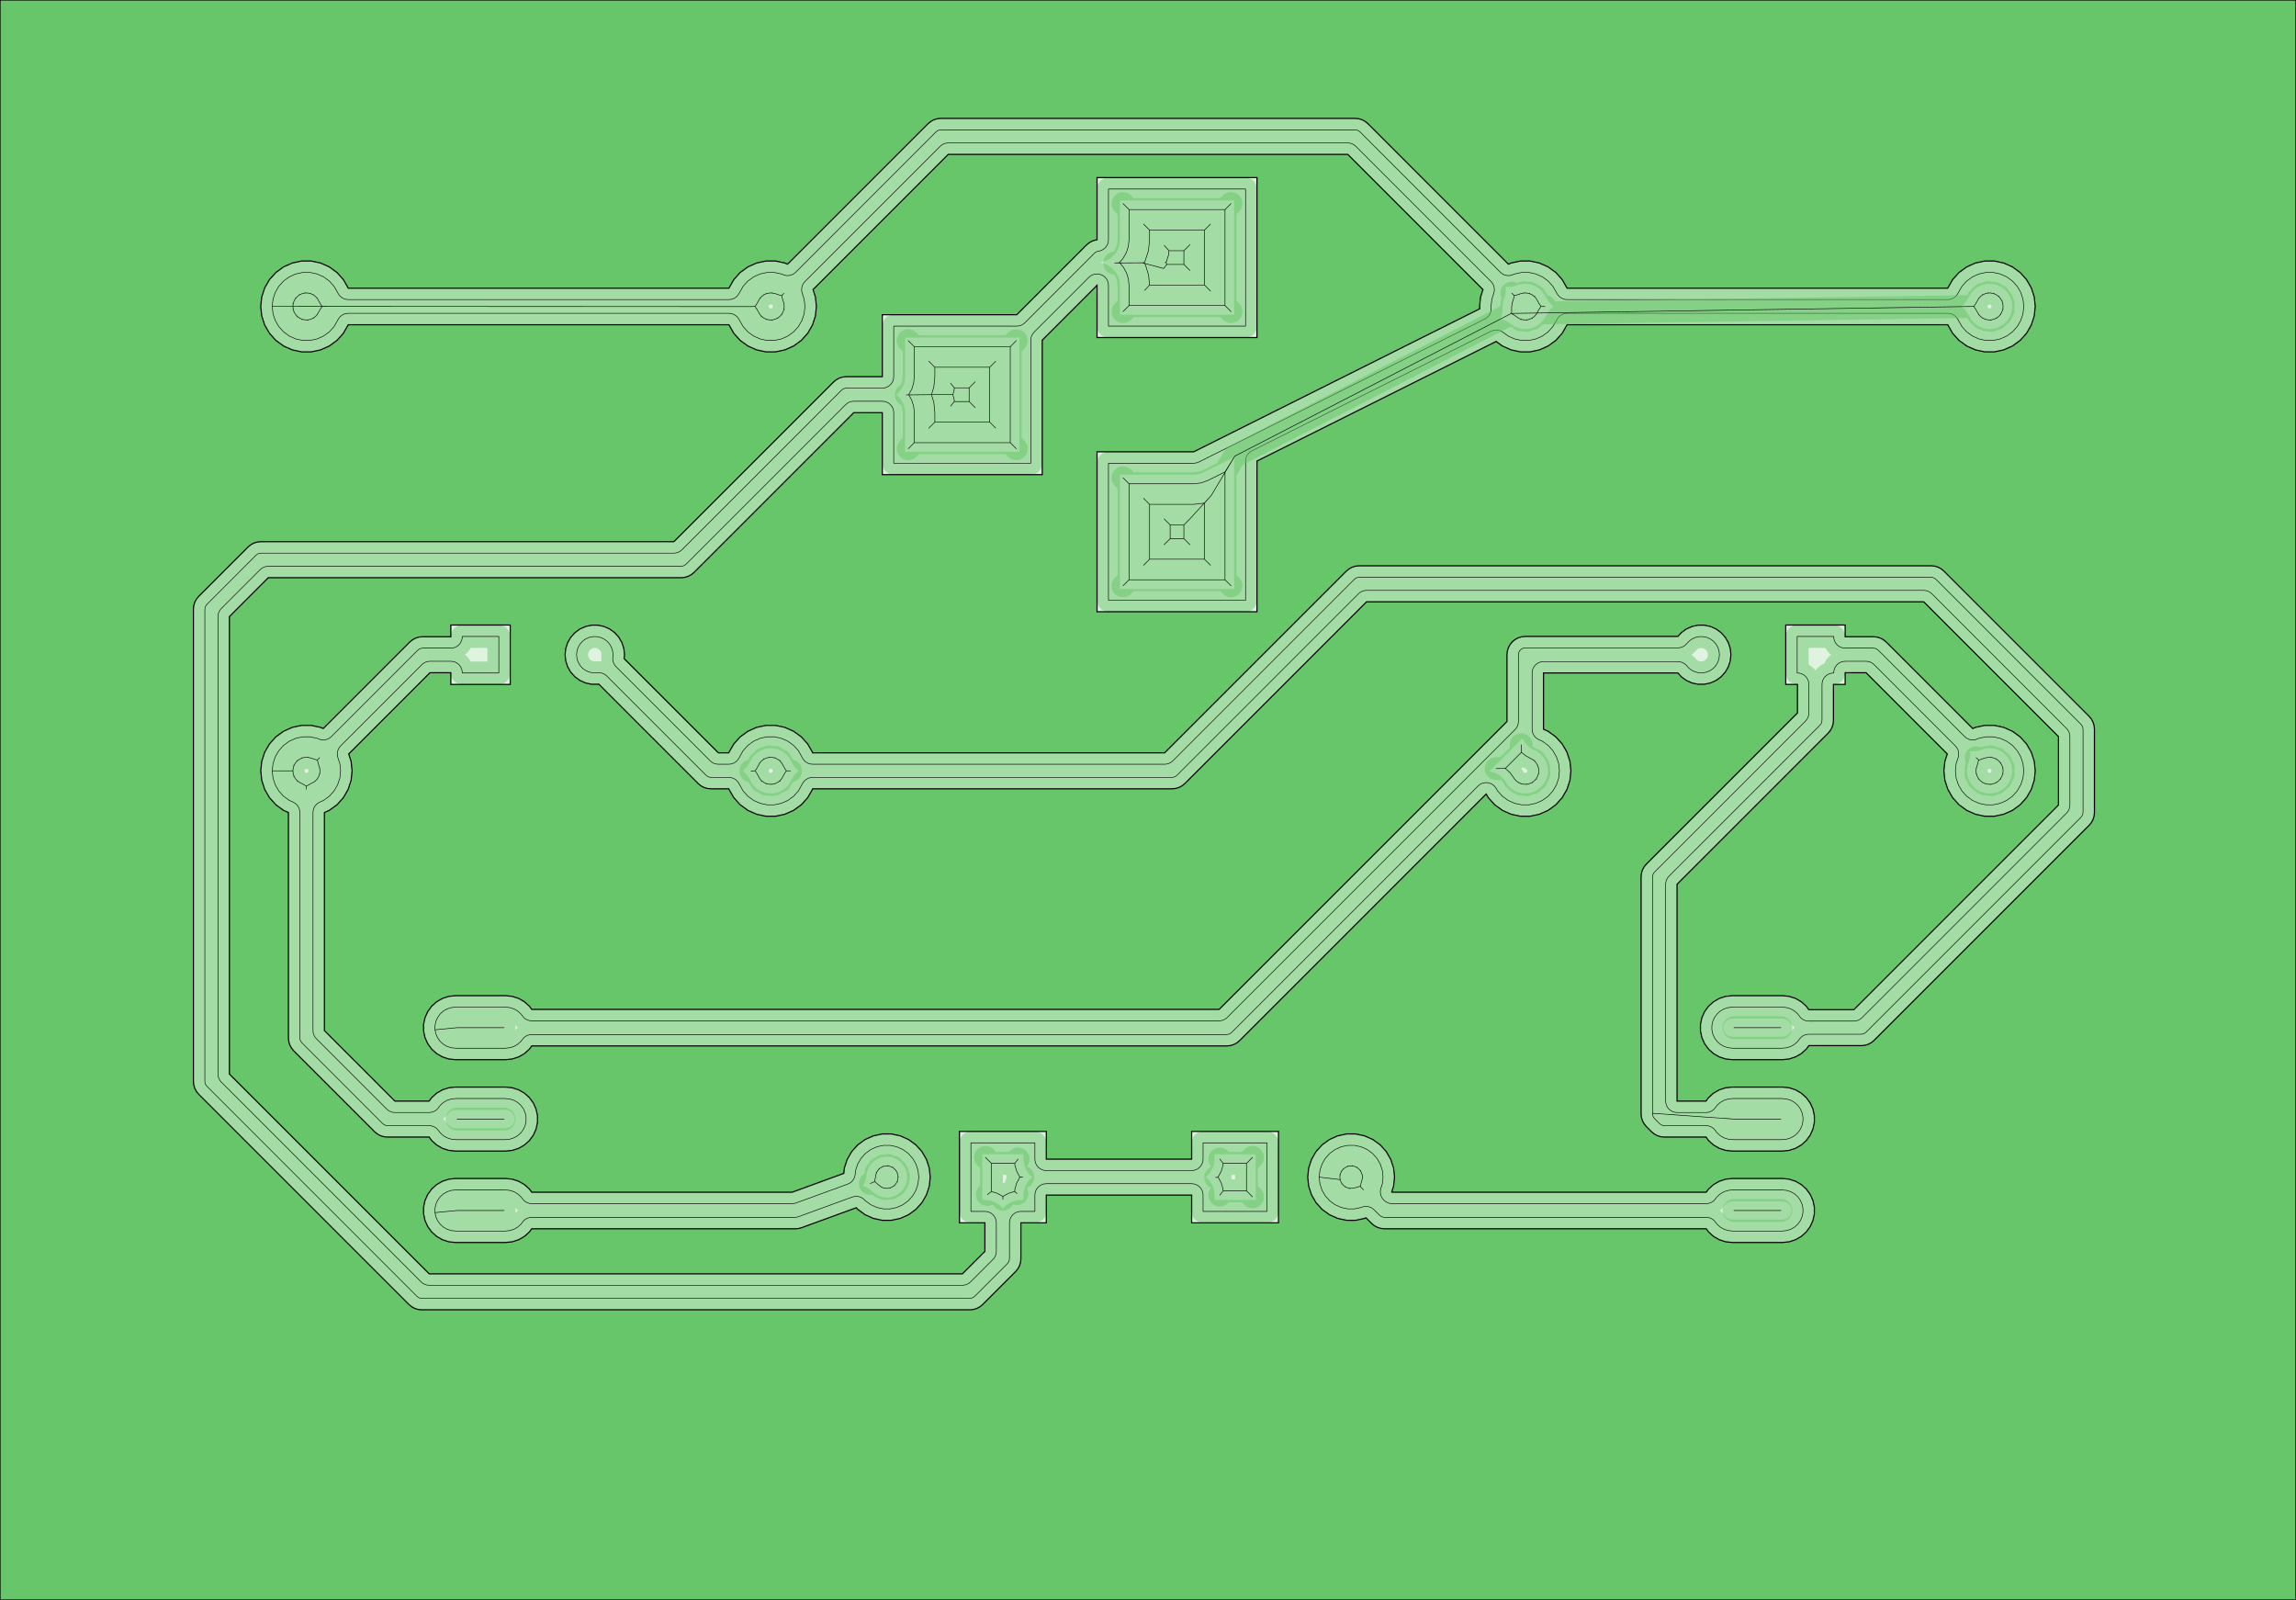 <?xml version="1.0" standalone="no"?>
<!DOCTYPE svg PUBLIC "-//W3C//DTD SVG 1.1//EN"
"http://www.w3.org/Graphics/SVG/1.1/DTD/svg11.dtd">
<!-- original:
<svg width="189.883" height="132.283" viewBox="0 0 3955.91 2755.91" version="1.1"
-->
<svg width="1898.83" height="1322.83" viewBox="0 0 3955.91 2755.91" version="1.1"
xmlns="http://www.w3.org/2000/svg"
xmlns:xlink="http://www.w3.org/1999/xlink">
<g fill-rule="evenodd"><path d="M 0,2755.91 L 0,-9.09495e-13 L 3955.91,-9.09495e-13 L 3955.91,2755.91 L 0,2755.91 z " style="fill-opacity:0.2;fill:rgb(103,198,105);"/></g>
<polyline points="469.045,527.953 470.333,540.199 474.139,551.911 480.295,562.577 488.535,571.729 498.499,578.967 509.749,583.975 521.795,586.535 534.109,586.535 546.155,583.975 557.405,578.967 567.369,571.729 575.565,562.625 582.901,549.721 585.315,546.357 588.381,543.573 591.959,541.489 595.895,540.203 600.013,539.767 1255.89,539.767 1260.01,540.203 1263.94,541.489 1267.52,543.573 1270.59,546.357 1273,549.721 1280.34,562.625 1288.53,571.729 1298.5,578.967 1309.75,583.975 1321.79,586.535 1334.11,586.535 1346.15,583.975 1357.4,578.967 1367.37,571.729 1375.61,562.577 1381.76,551.911 1385.57,540.199 1386.86,527.953 1385.57,515.705 1382.09,505.009 1381.3,501.495 1381.16,497.895 1381.68,494.331 1382.83,490.919 1384.59,487.777 1386.9,485.007 1619.87,252.031 1622.86,249.583 1626.26,247.763 1629.95,246.643 1633.79,246.265 2322.11,246.265 2325.94,246.643 2329.64,247.763 2333.04,249.583 2336.03,252.031 2569,485.007 2571.31,487.777 2573.07,490.921 2574.23,494.331 2574.74,497.897 2574.6,501.497 2573.81,505.009 2570.33,515.705 2569.04,527.951 2569.26,533.789 2568.47,537.681 2566.93,541.337 2564.68,544.607 2561.82,547.361 2558.47,549.485 2065.52,795.959 2061.24,797.511 2056.71,798.037 1909.84,798.037 1909.84,1034.27 2146.07,1034.27 2146.07,794.271 2146.4,790.659 2147.39,787.169 2149.01,783.921 2151.19,781.025 2153.87,778.577 2156.95,776.663 2568.98,570.645 2572.32,569.343 2575.83,568.665 2579.41,568.633 2582.93,569.251 2586.28,570.495 2589.36,572.327 2598.5,578.967 2609.75,583.975 2621.79,586.535 2634.11,586.535 2646.15,583.975 2657.4,578.967 2667.37,571.729 2675.56,562.625 2682.9,549.721 2685.31,546.357 2688.38,543.573 2691.96,541.489 2695.89,540.203 2700.01,539.767 3355.89,539.767 3360.01,540.203 3363.94,541.489 3367.52,543.573 3370.59,546.357 3373,549.721 3380.34,562.625 3388.53,571.729 3398.5,578.967 3409.75,583.975 3421.79,586.535 3434.11,586.535 3446.15,583.975 3457.4,578.967 3467.37,571.729 3475.61,562.577 3481.76,551.911 3485.57,540.199 3486.86,527.953 3485.57,515.705 3481.76,503.993 3475.61,493.327 3467.37,484.175 3457.4,476.937 3446.15,471.929 3434.11,469.369 3421.79,469.369 3409.75,471.929 3398.5,476.937 3388.53,484.175 3380.34,493.279 3373,506.183 3370.59,509.547 3367.52,512.331 3363.94,514.415 3360.01,515.701 3355.89,516.137 2700.01,516.137 2695.89,515.701 2691.96,514.415 2688.38,512.331 2685.31,509.547 2682.9,506.183 2675.56,493.279 2667.37,484.175 2657.4,476.937 2646.15,471.929 2634.11,469.369 2621.79,469.369 2609.75,471.929 2603.26,474.383 2599.35,474.847 2595.42,474.519 2591.63,473.415 2588.14,471.579 2585.08,469.083 2343.63,227.633 2341.18,225.621 2339.24,224.585 2337.14,223.945 2333.98,223.635 1621.92,223.635 1618.76,223.945 1616.66,224.585 1614.72,225.621 1612.27,227.633 1370.82,469.083 1367.76,471.579 1364.27,473.415 1360.48,474.519 1356.55,474.845 1352.64,474.383 1346.15,471.929 1334.11,469.369 1321.79,469.369 1309.75,471.929 1298.5,476.937 1288.53,484.175 1280.34,493.279 1273,506.183 1270.59,509.547 1267.52,512.331 1263.94,514.415 1260.01,515.701 1255.89,516.137 600.013,516.137 595.895,515.701 591.959,514.415 588.381,512.331 585.315,509.547 582.901,506.183 575.565,493.279 567.369,484.175 557.405,476.937 546.155,471.929 534.109,469.369 521.795,469.369 509.749,471.929 498.499,476.937 488.535,484.175 480.295,493.327 474.139,503.993 470.333,515.705 469.045,527.953 504.669,527.953 505.177,532.793 504.741,532.863 505.177,532.793 506.681,537.423 506.287,537.623 506.681,537.423 509.115,541.637 512.373,545.255 511.843,545.843 512.373,545.255 516.311,548.117 520.757,550.097 520.513,550.849 520.757,550.097 525.519,551.109 530.385,551.109 530.469,551.895 530.385,551.109 535.147,550.097 539.593,548.117 539.985,548.795 539.593,548.117 543.531,545.255 546.667,541.773 546.953,542.013 546.667,541.773 552.105,532.209 555.159,527.953 562.269,527.699 555.159,527.953 552.105,523.695 546.667,514.131 547.029,513.837 546.667,514.131 543.531,510.649 539.593,507.787 539.831,507.421 539.593,507.787 535.147,505.807 535.261,505.381 535.147,505.807 530.385,504.795 525.519,504.795 525.435,504.009 525.519,504.795 520.757,505.807 516.311,507.787 515.915,507.103 516.311,507.787 512.373,510.649 509.115,514.267 508.475,513.801 509.115,514.267 506.681,518.481 505.177,523.111 504.403,522.947 505.177,523.111 504.669,527.953 1293.63,528.205 1300.74,527.953 1303.8,523.695 1309.24,514.131 1308.95,513.891 1309.24,514.131 1312.37,510.649 1316.31,507.787 1316.07,507.421 1316.31,507.787 1320.76,505.807 1320.64,505.381 1320.76,505.807 1325.52,504.795 1330.38,504.795 1330.43,504.197 1330.38,504.795 1335.8,505.947 1344.97,508.971 1346.87,509.195 1350.67,505.363 1346.87,509.195 1348.4,515.957 1350.73,523.111 1351.05,523.067 1350.73,523.111 1351.23,527.953 1350.73,532.793 1351.5,532.957 1350.73,532.793 1349.22,537.423 1346.79,541.637 1347.43,542.103 1346.79,541.637 1343.53,545.255 1339.59,548.117 1339.99,548.801 1339.59,548.117 1335.15,550.097 1330.38,551.109 1330.47,551.895 1330.38,551.109 1325.52,551.109 1320.76,550.097 1320.51,550.849 1320.76,550.097 1316.31,548.117 1312.37,545.255 1311.7,545.971 1312.37,545.255 1309.24,541.773 1303.8,532.209 1300.74,527.953" style="stroke:rgb(103,198,105);stroke-width:39.37;fill:none;stroke-opacity:0.5;stroke-linecap:round;stroke-linejoin:round;;fill:none"/>
<polyline points="469.045,527.953 470.333,540.199 474.139,551.911 480.295,562.577 488.535,571.729 498.499,578.967 509.749,583.975 521.795,586.535 534.109,586.535 546.155,583.975 557.405,578.967 567.369,571.729 575.565,562.625 582.901,549.721 585.315,546.357 588.381,543.573 591.959,541.489 595.895,540.203 600.013,539.767 1255.89,539.767 1260.01,540.203 1263.94,541.489 1267.52,543.573 1270.59,546.357 1273,549.721 1280.34,562.625 1288.53,571.729 1298.5,578.967 1309.75,583.975 1321.79,586.535 1334.11,586.535 1346.15,583.975 1357.4,578.967 1367.37,571.729 1375.61,562.577 1381.76,551.911 1385.57,540.199 1386.86,527.953 1385.57,515.705 1382.09,505.009 1381.3,501.495 1381.16,497.895 1381.68,494.331 1382.83,490.919 1384.59,487.777 1386.9,485.007 1619.87,252.031 1622.86,249.583 1626.26,247.763 1629.95,246.643 1633.79,246.265 2322.11,246.265 2325.94,246.643 2329.64,247.763 2333.04,249.583 2336.03,252.031 2569,485.007 2571.31,487.777 2573.07,490.921 2574.23,494.331 2574.74,497.897 2574.6,501.497 2573.81,505.009 2570.33,515.705 2569.04,527.951 2569.26,533.789 2568.47,537.681 2566.93,541.337 2564.68,544.607 2561.82,547.361 2558.47,549.485 2065.52,795.959 2061.24,797.511 2056.71,798.037 1909.84,798.037 1909.84,1034.27 2146.07,1034.27 2146.07,794.271 2146.4,790.659 2147.39,787.169 2149.01,783.921 2151.19,781.025 2153.87,778.577 2156.95,776.663 2568.98,570.645 2572.32,569.343 2575.83,568.665 2579.41,568.633 2582.93,569.251 2586.28,570.495 2589.36,572.327 2598.5,578.967 2609.75,583.975 2621.79,586.535 2634.11,586.535 2646.15,583.975 2657.4,578.967 2667.37,571.729 2675.56,562.625 2682.9,549.721 2685.31,546.357 2688.38,543.573 2691.96,541.489 2695.89,540.203 2700.01,539.767 3355.89,539.767 3360.01,540.203 3363.94,541.489 3367.52,543.573 3370.59,546.357 3373,549.721 3380.34,562.625 3388.53,571.729 3398.5,578.967 3409.75,583.975 3421.79,586.535 3434.11,586.535 3446.15,583.975 3457.4,578.967 3467.37,571.729 3475.61,562.577 3481.76,551.911 3485.57,540.199 3486.86,527.953 3485.57,515.705 3481.76,503.993 3475.61,493.327 3467.37,484.175 3457.4,476.937 3446.15,471.929 3434.11,469.369 3421.79,469.369 3409.75,471.929 3398.5,476.937 3388.53,484.175 3380.34,493.279 3373,506.183 3370.59,509.547 3367.52,512.331 3363.94,514.415 3360.01,515.701 3355.89,516.137 2700.01,516.137 2695.89,515.701 2691.96,514.415 2688.38,512.331 2685.31,509.547 2682.9,506.183 2675.56,493.279 2667.37,484.175 2657.4,476.937 2646.15,471.929 2634.11,469.369 2621.79,469.369 2609.75,471.929 2603.26,474.383 2599.35,474.847 2595.42,474.519 2591.63,473.415 2588.14,471.579 2585.08,469.083 2343.63,227.633 2341.18,225.621 2339.24,224.585 2337.14,223.945 2333.98,223.635 1621.92,223.635 1618.76,223.945 1616.66,224.585 1614.72,225.621 1612.27,227.633 1370.82,469.083 1367.76,471.579 1364.27,473.415 1360.48,474.519 1356.55,474.845 1352.64,474.383 1346.15,471.929 1334.11,469.369 1321.79,469.369 1309.75,471.929 1298.5,476.937 1288.53,484.175 1280.34,493.279 1273,506.183 1270.59,509.547 1267.52,512.331 1263.94,514.415 1260.01,515.701 1255.89,516.137 600.013,516.137 595.895,515.701 591.959,514.415 588.381,512.331 585.315,509.547 582.901,506.183 575.565,493.279 567.369,484.175 557.405,476.937 546.155,471.929 534.109,469.369 521.795,469.369 509.749,471.929 498.499,476.937 488.535,484.175 480.295,493.327 474.139,503.993 470.333,515.705 469.045,527.953 504.669,527.953 505.177,532.793 504.741,532.863 505.177,532.793 506.681,537.423 506.287,537.623 506.681,537.423 509.115,541.637 512.373,545.255 511.843,545.843 512.373,545.255 516.311,548.117 520.757,550.097 520.513,550.849 520.757,550.097 525.519,551.109 530.385,551.109 530.469,551.895 530.385,551.109 535.147,550.097 539.593,548.117 539.985,548.795 539.593,548.117 543.531,545.255 546.667,541.773 546.953,542.013 546.667,541.773 552.105,532.209 555.159,527.953 562.269,527.699 555.159,527.953 552.105,523.695 546.667,514.131 547.029,513.837 546.667,514.131 543.531,510.649 539.593,507.787 539.831,507.421 539.593,507.787 535.147,505.807 535.261,505.381 535.147,505.807 530.385,504.795 525.519,504.795 525.435,504.009 525.519,504.795 520.757,505.807 516.311,507.787 515.915,507.103 516.311,507.787 512.373,510.649 509.115,514.267 508.475,513.801 509.115,514.267 506.681,518.481 505.177,523.111 504.403,522.947 505.177,523.111 504.669,527.953 1293.63,528.205 1300.74,527.953 1303.8,523.695 1309.24,514.131 1308.95,513.891 1309.24,514.131 1312.37,510.649 1316.31,507.787 1316.07,507.421 1316.31,507.787 1320.76,505.807 1320.64,505.381 1320.76,505.807 1325.52,504.795 1330.38,504.795 1330.43,504.197 1330.38,504.795 1335.8,505.947 1344.97,508.971 1346.87,509.195 1350.67,505.363 1346.87,509.195 1348.4,515.957 1350.73,523.111 1351.05,523.067 1350.73,523.111 1351.23,527.953 1350.73,532.793 1351.5,532.957 1350.73,532.793 1349.22,537.423 1346.79,541.637 1347.43,542.103 1346.79,541.637 1343.53,545.255 1339.59,548.117 1339.99,548.801 1339.59,548.117 1335.15,550.097 1330.38,551.109 1330.47,551.895 1330.38,551.109 1325.52,551.109 1320.76,550.097 1320.51,550.849 1320.76,550.097 1316.31,548.117 1312.37,545.255 1311.7,545.971 1312.37,545.255 1309.24,541.773 1303.8,532.209 1300.74,527.953" style="stroke:rgb(0,0,0);stroke-width:1px;fill:none;stroke-opacity:1;stroke-linecap:round;stroke-linejoin:round;;fill:none"/>
<polyline points="504.669,1327.95 505.177,1332.79 506.681,1337.42 505.959,1337.74 506.681,1337.42 509.115,1341.64 512.373,1345.25 511.851,1345.83 512.373,1345.25 516.311,1348.12 519.369,1349.48 527.953,1354.33 527.917,1359.76 527.953,1354.33 536.535,1349.48 539.593,1348.12 543.531,1345.25 543.779,1345.55 543.531,1345.25 546.789,1341.64 547.159,1341.88 546.789,1341.64 549.223,1337.42 550.727,1332.79 551.501,1332.96 550.727,1332.79 551.235,1327.95 550.727,1323.11 551.049,1323.07 550.727,1323.11 548.403,1315.96 546.873,1309.19 550.669,1305.36 546.873,1309.19 544.971,1308.97 535.801,1305.95 530.385,1304.79 530.433,1304.2 530.385,1304.79 525.519,1304.79 520.757,1305.81 520.513,1305.05 520.757,1305.81 516.311,1307.79 512.373,1310.65 511.843,1310.06 512.373,1310.65 509.115,1314.27 506.681,1318.48 505.959,1318.16 506.681,1318.48 505.177,1323.11 504.669,1327.95 469.045,1327.95 470.333,1340.2 474.139,1351.91 480.295,1362.58 488.535,1371.73 498.499,1378.97 504.959,1381.84 508.243,1383.7 511.113,1386.15 513.461,1389.1 515.203,1392.45 516.275,1396.07 516.637,1399.82 516.637,1787.41 516.947,1790.56 517.587,1792.67 518.623,1794.61 520.635,1797.06 658.841,1935.27 661.293,1937.28 663.233,1938.32 665.337,1938.96 668.493,1939.27 739.411,1939.27 743.099,1939.61 746.657,1940.65 749.959,1942.33 752.887,1944.6 755.337,1947.38 758.393,1951.59 763.881,1956.53 770.277,1960.22 777.301,1962.5 785.677,1963.38 870.227,1963.38 878.603,1962.5 885.627,1960.22 892.023,1956.53 897.511,1951.59 901.851,1945.61 904.855,1938.87 906.391,1931.64 906.391,1924.26 904.855,1917.04 901.851,1910.29 897.511,1904.31 892.023,1899.37 885.627,1895.68 878.603,1893.4 870.227,1892.52 785.677,1892.52 777.301,1893.4 770.277,1895.68 763.881,1899.37 758.393,1904.31 755.337,1908.52 752.887,1911.3 749.959,1913.57 746.657,1915.25 743.099,1916.29 739.411,1916.64 680.367,1916.64 676.527,1916.26 672.833,1915.14 669.431,1913.32 666.447,1910.87 545.033,1789.45 542.585,1786.47 540.765,1783.07 539.645,1779.37 539.267,1775.53 539.267,1399.82 539.629,1396.07 540.701,1392.45 542.443,1389.1 544.791,1386.15 547.661,1383.7 550.945,1381.84 557.405,1378.97 567.369,1371.73 575.609,1362.58 581.765,1351.91 585.571,1340.2 586.859,1327.95 585.571,1315.7 582.097,1305.01 581.301,1301.5 581.159,1297.9 581.677,1294.33 582.835,1290.92 584.595,1287.78 586.899,1285.01 726.873,1145.03 729.857,1142.58 733.259,1140.76 736.953,1139.64 740.793,1139.27 776.771,1139.27 780.611,1139.64 784.305,1140.76 787.707,1142.58 790.691,1145.03 793.139,1148.01 794.957,1151.42 796.077,1155.11 796.455,1159.45 859.449,1159.45 859.449,1096.45 796.455,1096.45 796.077,1100.79 794.957,1104.48 793.139,1107.89 790.691,1110.87 787.707,1113.32 784.305,1115.14 780.611,1116.26 776.771,1116.64 728.919,1116.64 725.763,1116.95 723.659,1117.59 721.719,1118.62 719.267,1120.63 570.819,1269.08 567.765,1271.58 564.273,1273.41 560.487,1274.52 556.555,1274.85 552.639,1274.38 546.155,1271.93 534.109,1269.37 521.795,1269.37 509.749,1271.93 498.499,1276.94 488.535,1284.17 480.295,1293.33 474.139,1303.99 470.333,1315.7 469.045,1327.95" style="stroke:rgb(103,198,105);stroke-width:39.37;fill:none;stroke-opacity:0.5;stroke-linecap:round;stroke-linejoin:round;;fill:none"/>
<polyline points="504.669,1327.95 505.177,1332.79 506.681,1337.42 505.959,1337.74 506.681,1337.42 509.115,1341.64 512.373,1345.25 511.851,1345.83 512.373,1345.25 516.311,1348.12 519.369,1349.48 527.953,1354.33 527.917,1359.76 527.953,1354.33 536.535,1349.48 539.593,1348.12 543.531,1345.25 543.779,1345.55 543.531,1345.25 546.789,1341.64 547.159,1341.88 546.789,1341.64 549.223,1337.42 550.727,1332.79 551.501,1332.96 550.727,1332.79 551.235,1327.95 550.727,1323.11 551.049,1323.07 550.727,1323.11 548.403,1315.96 546.873,1309.19 550.669,1305.36 546.873,1309.19 544.971,1308.97 535.801,1305.95 530.385,1304.79 530.433,1304.2 530.385,1304.79 525.519,1304.79 520.757,1305.81 520.513,1305.05 520.757,1305.81 516.311,1307.79 512.373,1310.65 511.843,1310.06 512.373,1310.65 509.115,1314.27 506.681,1318.48 505.959,1318.16 506.681,1318.48 505.177,1323.11 504.669,1327.95 469.045,1327.95 470.333,1340.2 474.139,1351.91 480.295,1362.58 488.535,1371.73 498.499,1378.97 504.959,1381.84 508.243,1383.7 511.113,1386.15 513.461,1389.1 515.203,1392.45 516.275,1396.07 516.637,1399.82 516.637,1787.41 516.947,1790.56 517.587,1792.67 518.623,1794.61 520.635,1797.06 658.841,1935.27 661.293,1937.28 663.233,1938.32 665.337,1938.96 668.493,1939.27 739.411,1939.27 743.099,1939.61 746.657,1940.65 749.959,1942.33 752.887,1944.6 755.337,1947.38 758.393,1951.59 763.881,1956.53 770.277,1960.22 777.301,1962.5 785.677,1963.38 870.227,1963.38 878.603,1962.5 885.627,1960.22 892.023,1956.53 897.511,1951.59 901.851,1945.61 904.855,1938.87 906.391,1931.64 906.391,1924.26 904.855,1917.04 901.851,1910.29 897.511,1904.31 892.023,1899.37 885.627,1895.68 878.603,1893.4 870.227,1892.52 785.677,1892.52 777.301,1893.4 770.277,1895.68 763.881,1899.37 758.393,1904.31 755.337,1908.52 752.887,1911.3 749.959,1913.57 746.657,1915.25 743.099,1916.29 739.411,1916.64 680.367,1916.64 676.527,1916.26 672.833,1915.14 669.431,1913.32 666.447,1910.87 545.033,1789.45 542.585,1786.47 540.765,1783.07 539.645,1779.37 539.267,1775.53 539.267,1399.82 539.629,1396.07 540.701,1392.45 542.443,1389.1 544.791,1386.15 547.661,1383.7 550.945,1381.84 557.405,1378.97 567.369,1371.73 575.609,1362.58 581.765,1351.91 585.571,1340.2 586.859,1327.95 585.571,1315.7 582.097,1305.01 581.301,1301.5 581.159,1297.9 581.677,1294.33 582.835,1290.92 584.595,1287.78 586.899,1285.01 726.873,1145.03 729.857,1142.58 733.259,1140.76 736.953,1139.64 740.793,1139.27 776.771,1139.27 780.611,1139.64 784.305,1140.76 787.707,1142.58 790.691,1145.03 793.139,1148.01 794.957,1151.42 796.077,1155.11 796.455,1159.45 859.449,1159.45 859.449,1096.45 796.455,1096.45 796.077,1100.79 794.957,1104.48 793.139,1107.89 790.691,1110.87 787.707,1113.32 784.305,1115.14 780.611,1116.26 776.771,1116.64 728.919,1116.64 725.763,1116.95 723.659,1117.59 721.719,1118.62 719.267,1120.63 570.819,1269.08 567.765,1271.58 564.273,1273.41 560.487,1274.52 556.555,1274.85 552.639,1274.38 546.155,1271.93 534.109,1269.37 521.795,1269.37 509.749,1271.93 498.499,1276.94 488.535,1284.17 480.295,1293.33 474.139,1303.99 470.333,1315.7 469.045,1327.95" style="stroke:rgb(0,0,0);stroke-width:1px;fill:none;stroke-opacity:1;stroke-linecap:round;stroke-linejoin:round;;fill:none"/>
<polyline points="352.935,1862.23 352.935,1050.34 353.245,1047.18 353.885,1045.08 354.921,1043.14 356.933,1040.69 440.689,956.933 443.141,954.921 445.081,953.885 447.185,953.245 450.341,952.935 1161.01,952.935 1164.85,952.557 1168.54,951.437 1171.95,949.617 1174.93,947.169 1449.47,672.635 1451.92,670.623 1453.86,669.587 1455.96,668.947 1459.12,668.637 1520.15,668.637 1523.99,668.259 1527.68,667.139 1531.09,665.319 1534.07,662.871 1536.52,659.889 1538.34,656.485 1539.46,652.793 1539.84,648.953 1539.84,561.837 1751.91,561.837 1755.75,561.459 1759.44,560.339 1762.85,558.519 1765.83,556.071 1885.47,436.435 1887.92,434.423 1889.86,433.387 1896.13,431.901 1899.91,430.239 1903.27,427.823 1906.04,424.761 1908.12,421.187 1909.4,417.257 1909.84,413.145 1909.84,325.637 2146.07,325.637 2146.07,561.867 1909.84,561.867 1909.84,491.593 1909.46,487.753 1908.34,484.059 1906.52,480.657 1904.07,477.673 1901.09,475.225 1897.68,473.407 1893.99,472.285 1890.15,471.907 1886.31,472.285 1882.62,473.407 1879.21,475.225 1876.23,477.673 1781.83,572.073 1779.38,575.057 1777.56,578.459 1776.44,582.153 1776.07,585.993 1776.07,798.067 1539.84,798.067 1539.84,710.953 1539.46,707.111 1538.34,703.419 1536.52,700.015 1534.07,697.033 1531.09,694.585 1527.68,692.765 1523.99,691.645 1520.15,691.267 1470.99,691.267 1467.15,691.645 1463.46,692.765 1460.06,694.585 1457.07,697.033 1182.54,971.567 1180.08,973.579 1178.14,974.615 1176.04,975.255 1172.88,975.565 462.215,975.565 458.375,975.943 454.681,977.063 451.279,978.883 448.295,981.331 381.331,1048.29 378.883,1051.28 377.063,1054.68 375.943,1058.37 375.565,1062.21 375.565,1850.35 375.943,1854.19 377.063,1857.89 378.883,1861.29 381.331,1864.27 725.525,2208.47 728.509,2210.92 731.911,2212.74 735.605,2213.86 739.445,2214.23 1658.25,2214.23 1662.09,2213.86 1665.78,2212.74 1669.19,2210.92 1672.17,2208.47 1710.87,2169.77 1713.32,2166.79 1715.14,2163.38 1716.26,2159.69 1716.64,2155.85 1716.64,2106.69 1716.26,2102.85 1715.14,2099.16 1713.32,2095.75 1710.87,2092.77 1707.89,2090.32 1704.48,2088.5 1700.79,2087.38 1696.95,2087.01 1672.83,2087.01 1672.83,1968.9 1783.07,1968.9 1783.07,1996.95 1783.45,2000.79 1784.57,2004.48 1786.39,2007.89 1788.83,2010.87 1791.82,2013.32 1795.22,2015.14 1798.91,2016.26 1802.75,2016.64 2053.15,2016.64 2056.99,2016.26 2060.68,2015.14 2064.08,2013.32 2067.07,2010.87 2069.51,2007.89 2071.33,2004.48 2072.45,2000.79 2072.83,1996.95 2072.83,1968.9 2183.07,1968.9 2183.07,2087.01 2072.83,2087.01 2072.83,2058.95 2072.45,2055.11 2071.33,2051.42 2069.51,2048.01 2067.07,2045.03 2064.08,2042.58 2060.68,2040.76 2056.99,2039.64 2053.15,2039.27 1802.75,2039.27 1798.91,2039.64 1795.22,2040.76 1791.82,2042.58 1788.83,2045.03 1786.39,2048.01 1784.57,2051.42 1783.45,2055.11 1783.07,2058.95 1783.07,2087.01 1758.95,2087.01 1755.11,2087.38 1751.42,2088.5 1748.01,2090.32 1745.03,2092.77 1742.58,2095.75 1740.76,2099.16 1739.64,2102.85 1739.27,2106.69 1739.27,2167.72 1738.96,2170.88 1738.32,2172.98 1737.28,2174.92 1735.27,2177.38 1679.78,2232.87 1677.32,2234.88 1675.38,2235.91 1673.28,2236.55 1670.12,2236.86 727.571,2236.86 724.415,2236.55 722.311,2235.91 720.371,2234.88 717.919,2232.87 356.933,1871.88 354.921,1869.43 353.885,1867.49 353.245,1865.38 352.935,1862.23" style="stroke:rgb(103,198,105);stroke-width:39.37;fill:none;stroke-opacity:0.5;stroke-linecap:round;stroke-linejoin:round;;fill:none"/>
<polyline points="352.935,1862.23 352.935,1050.34 353.245,1047.18 353.885,1045.08 354.921,1043.14 356.933,1040.69 440.689,956.933 443.141,954.921 445.081,953.885 447.185,953.245 450.341,952.935 1161.01,952.935 1164.85,952.557 1168.54,951.437 1171.95,949.617 1174.93,947.169 1449.47,672.635 1451.92,670.623 1453.86,669.587 1455.96,668.947 1459.12,668.637 1520.15,668.637 1523.99,668.259 1527.68,667.139 1531.09,665.319 1534.07,662.871 1536.52,659.889 1538.34,656.485 1539.46,652.793 1539.84,648.953 1539.84,561.837 1751.91,561.837 1755.75,561.459 1759.44,560.339 1762.85,558.519 1765.83,556.071 1885.47,436.435 1887.92,434.423 1889.86,433.387 1896.13,431.901 1899.91,430.239 1903.27,427.823 1906.04,424.761 1908.12,421.187 1909.4,417.257 1909.84,413.145 1909.84,325.637 2146.07,325.637 2146.07,561.867 1909.84,561.867 1909.84,491.593 1909.46,487.753 1908.34,484.059 1906.52,480.657 1904.07,477.673 1901.09,475.225 1897.68,473.407 1893.99,472.285 1890.15,471.907 1886.31,472.285 1882.62,473.407 1879.21,475.225 1876.23,477.673 1781.83,572.073 1779.38,575.057 1777.56,578.459 1776.44,582.153 1776.07,585.993 1776.07,798.067 1539.84,798.067 1539.84,710.953 1539.46,707.111 1538.34,703.419 1536.52,700.015 1534.07,697.033 1531.09,694.585 1527.68,692.765 1523.99,691.645 1520.15,691.267 1470.99,691.267 1467.15,691.645 1463.46,692.765 1460.06,694.585 1457.07,697.033 1182.54,971.567 1180.08,973.579 1178.14,974.615 1176.04,975.255 1172.88,975.565 462.215,975.565 458.375,975.943 454.681,977.063 451.279,978.883 448.295,981.331 381.331,1048.29 378.883,1051.28 377.063,1054.68 375.943,1058.37 375.565,1062.21 375.565,1850.35 375.943,1854.19 377.063,1857.89 378.883,1861.29 381.331,1864.27 725.525,2208.47 728.509,2210.92 731.911,2212.74 735.605,2213.86 739.445,2214.23 1658.25,2214.23 1662.09,2213.86 1665.78,2212.74 1669.19,2210.92 1672.17,2208.47 1710.87,2169.77 1713.32,2166.79 1715.14,2163.38 1716.26,2159.69 1716.64,2155.85 1716.64,2106.69 1716.26,2102.85 1715.14,2099.16 1713.32,2095.75 1710.87,2092.77 1707.89,2090.32 1704.48,2088.5 1700.79,2087.38 1696.95,2087.01 1672.83,2087.01 1672.83,1968.9 1783.07,1968.9 1783.07,1996.95 1783.45,2000.79 1784.57,2004.48 1786.39,2007.89 1788.83,2010.87 1791.82,2013.32 1795.22,2015.14 1798.91,2016.26 1802.75,2016.64 2053.15,2016.64 2056.99,2016.26 2060.68,2015.14 2064.08,2013.32 2067.07,2010.87 2069.51,2007.89 2071.33,2004.48 2072.45,2000.79 2072.83,1996.95 2072.83,1968.9 2183.07,1968.9 2183.07,2087.01 2072.83,2087.01 2072.83,2058.95 2072.45,2055.11 2071.33,2051.42 2069.51,2048.01 2067.07,2045.03 2064.08,2042.58 2060.68,2040.76 2056.99,2039.64 2053.15,2039.27 1802.75,2039.27 1798.91,2039.64 1795.22,2040.76 1791.82,2042.58 1788.83,2045.03 1786.39,2048.01 1784.57,2051.42 1783.45,2055.11 1783.07,2058.95 1783.07,2087.01 1758.95,2087.01 1755.11,2087.38 1751.42,2088.5 1748.01,2090.32 1745.03,2092.77 1742.58,2095.75 1740.76,2099.16 1739.64,2102.85 1739.27,2106.69 1739.27,2167.72 1738.96,2170.88 1738.32,2172.98 1737.28,2174.92 1735.27,2177.38 1679.78,2232.87 1677.32,2234.88 1675.38,2235.91 1673.28,2236.55 1670.12,2236.86 727.571,2236.86 724.415,2236.55 722.311,2235.91 720.371,2234.88 717.919,2232.87 356.933,1871.88 354.921,1869.43 353.885,1867.49 353.245,1865.38 352.935,1862.23" style="stroke:rgb(0,0,0);stroke-width:1px;fill:none;stroke-opacity:1;stroke-linecap:round;stroke-linejoin:round;;fill:none"/>
<polyline points="749.513,2089.12 751.049,2096.35 754.053,2103.09 758.393,2109.07 763.881,2114.01 770.277,2117.7 777.301,2119.98 785.677,2120.86 870.227,2120.86 878.603,2119.98 885.627,2117.7 892.023,2114.01 897.511,2109.07 902.655,2102.58 905.581,2100.31 908.883,2098.63 912.441,2097.59 916.129,2097.25 1369.61,2097.25 1372.51,2096.99 1375.33,2096.23 1468.58,2062.2 1472.35,2061.23 1476.23,2061.03 1480.08,2061.59 1483.75,2062.9 1487.08,2064.9 1491.14,2068.83 1500.45,2075.59 1510.95,2080.27 1522.2,2082.66 1533.7,2082.66 1544.95,2080.27 1555.46,2075.59 1564.76,2068.83 1572.45,2060.28 1578.2,2050.33 1581.76,2039.39 1582.96,2027.95 1581.76,2016.51 1578.2,2005.58 1572.45,1995.62 1564.76,1987.07 1555.46,1980.31 1544.95,1975.63 1533.7,1973.24 1522.2,1973.24 1510.95,1975.63 1500.45,1980.31 1491.14,1987.07 1483.45,1995.62 1477.7,2005.58 1474.14,2016.51 1473.41,2023.53 1472.69,2027.12 1471.32,2030.51 1469.35,2033.58 1466.84,2036.25 1463.88,2038.4 1460.58,2039.96 1371.65,2072.42 1368.33,2073.32 1364.9,2073.62 916.129,2073.62 912.441,2073.27 908.883,2072.23 905.581,2070.55 902.653,2068.28 897.511,2061.79 892.023,2056.85 885.627,2053.16 878.603,2050.88 870.227,2050 785.677,2050 777.301,2050.88 770.277,2053.16 763.881,2056.85 758.393,2061.79 754.053,2067.77 751.049,2074.52 749.513,2081.74 749.513,2089.12 787.533,2085.43 868.421,2085.43" style="stroke:rgb(103,198,105);stroke-width:39.37;fill:none;stroke-opacity:0.5;stroke-linecap:round;stroke-linejoin:round;;fill:none"/>
<polyline points="749.513,2089.12 751.049,2096.35 754.053,2103.09 758.393,2109.07 763.881,2114.01 770.277,2117.7 777.301,2119.98 785.677,2120.86 870.227,2120.86 878.603,2119.98 885.627,2117.7 892.023,2114.01 897.511,2109.07 902.655,2102.58 905.581,2100.31 908.883,2098.63 912.441,2097.59 916.129,2097.25 1369.61,2097.25 1372.51,2096.99 1375.33,2096.23 1468.58,2062.2 1472.35,2061.23 1476.23,2061.03 1480.08,2061.59 1483.75,2062.9 1487.08,2064.9 1491.14,2068.83 1500.45,2075.59 1510.95,2080.27 1522.2,2082.66 1533.7,2082.66 1544.95,2080.27 1555.46,2075.59 1564.76,2068.83 1572.45,2060.28 1578.2,2050.33 1581.76,2039.39 1582.96,2027.95 1581.76,2016.51 1578.2,2005.58 1572.45,1995.62 1564.76,1987.07 1555.46,1980.31 1544.95,1975.63 1533.7,1973.24 1522.2,1973.24 1510.95,1975.63 1500.45,1980.31 1491.14,1987.07 1483.45,1995.62 1477.7,2005.58 1474.14,2016.51 1473.41,2023.53 1472.69,2027.12 1471.32,2030.51 1469.35,2033.58 1466.84,2036.25 1463.88,2038.4 1460.58,2039.96 1371.65,2072.42 1368.33,2073.32 1364.9,2073.62 916.129,2073.62 912.441,2073.27 908.883,2072.23 905.581,2070.55 902.653,2068.28 897.511,2061.79 892.023,2056.85 885.627,2053.16 878.603,2050.88 870.227,2050 785.677,2050 777.301,2050.88 770.277,2053.16 763.881,2056.85 758.393,2061.79 754.053,2067.77 751.049,2074.52 749.513,2081.74 749.513,2089.12 787.533,2085.43 868.421,2085.43" style="stroke:rgb(0,0,0);stroke-width:1px;fill:none;stroke-opacity:1;stroke-linecap:round;stroke-linejoin:round;;fill:none"/>
<polyline points="868.421,1927.95 787.483,1927.95" style="stroke:rgb(103,198,105);stroke-width:39.37;fill:none;stroke-opacity:0.5;stroke-linecap:round;stroke-linejoin:round;;fill:none"/>
<polyline points="868.421,1927.95 787.483,1927.95" style="stroke:rgb(0,0,0);stroke-width:1px;fill:none;stroke-opacity:1;stroke-linecap:round;stroke-linejoin:round;;fill:none"/>
<polyline points="749.513,1774.16 751.049,1781.39 754.053,1788.13 758.393,1794.11 763.881,1799.05 770.277,1802.74 777.301,1805.02 785.677,1805.9 870.227,1805.9 878.603,1805.02 885.627,1802.74 892.023,1799.05 897.511,1794.11 902.655,1787.62 905.583,1785.35 908.885,1783.67 912.443,1782.63 916.131,1782.28 2112.59,1782.28 2115.85,1781.96 2118.04,1781.3 2120.07,1780.21 2122.6,1778.14 2546.73,1354.01 2549.84,1351.48 2553.38,1349.63 2557.23,1348.54 2561.23,1348.25 2565.19,1348.77 2568.97,1350.08 2572.41,1352.13 2575.36,1354.84 2577.7,1358.08 2580.29,1362.58 2588.53,1371.73 2598.5,1378.97 2609.75,1383.97 2621.79,1386.53 2634.11,1386.53 2646.15,1383.97 2657.4,1378.97 2667.37,1371.73 2675.61,1362.58 2681.76,1351.91 2685.57,1340.2 2686.86,1327.95 2685.57,1315.7 2681.76,1303.99 2675.61,1293.33 2667.37,1284.17 2657.4,1276.94 2651.42,1274.27 2648.14,1272.42 2645.27,1269.96 2642.92,1267.01 2641.18,1263.66 2640.11,1260.04 2639.75,1256.29 2639.77,1159.45 2640.14,1155.61 2641.27,1151.91 2643.08,1148.51 2645.53,1145.53 2648.52,1143.08 2651.92,1141.26 2655.61,1140.14 2659.45,1139.77 2890.97,1139.77 2895.06,1140.2 2898.98,1141.47 2902.54,1143.53 2905.6,1146.28 2910.1,1151.28 2915.41,1155.13 2921.4,1157.8 2927.82,1159.17 2934.38,1159.17 2940.8,1157.8 2946.79,1155.13 2952.1,1151.28 2956.49,1146.4 2959.77,1140.72 2961.8,1134.48 2962.49,1127.95 2961.8,1121.43 2959.77,1115.18 2956.49,1109.5 2952.1,1104.63 2946.79,1100.77 2940.8,1098.1 2934.38,1096.74 2927.82,1096.74 2921.4,1098.1 2915.41,1100.77 2910.1,1104.63 2905.6,1109.62 2902.54,1112.38 2898.98,1114.43 2895.06,1115.71 2890.97,1116.14 2628.92,1116.14 2625.66,1116.46 2623.47,1117.12 2621.44,1118.21 2619.66,1119.66 2618.21,1121.44 2617.12,1123.47 2616.46,1125.66 2616.14,1128.92 2616.14,1243.03 2615.76,1246.87 2614.64,1250.56 2612.82,1253.97 2610.37,1256.95 2114.43,1752.89 2111.45,1755.34 2108.04,1757.16 2104.35,1758.28 2100.51,1758.65 916.129,1758.65 912.439,1758.31 908.881,1757.27 905.581,1755.59 902.653,1753.32 897.511,1746.83 892.023,1741.89 885.627,1738.2 878.603,1735.92 870.227,1735.04 785.677,1735.04 777.301,1735.92 770.277,1738.2 763.881,1741.89 758.393,1746.83 754.053,1752.81 751.049,1759.55 749.513,1766.78 749.513,1774.16 787.483,1770.47 868.421,1770.47" style="stroke:rgb(103,198,105);stroke-width:39.37;fill:none;stroke-opacity:0.5;stroke-linecap:round;stroke-linejoin:round;;fill:none"/>
<polyline points="749.513,1774.16 751.049,1781.39 754.053,1788.13 758.393,1794.11 763.881,1799.05 770.277,1802.74 777.301,1805.02 785.677,1805.9 870.227,1805.9 878.603,1805.02 885.627,1802.74 892.023,1799.05 897.511,1794.11 902.655,1787.62 905.583,1785.35 908.885,1783.67 912.443,1782.63 916.131,1782.28 2112.59,1782.28 2115.85,1781.96 2118.04,1781.3 2120.07,1780.21 2122.6,1778.14 2546.73,1354.01 2549.84,1351.48 2553.38,1349.63 2557.23,1348.54 2561.23,1348.25 2565.19,1348.77 2568.97,1350.08 2572.41,1352.13 2575.36,1354.84 2577.7,1358.08 2580.29,1362.58 2588.53,1371.73 2598.5,1378.97 2609.75,1383.97 2621.79,1386.53 2634.11,1386.53 2646.15,1383.97 2657.4,1378.97 2667.37,1371.73 2675.61,1362.58 2681.76,1351.91 2685.57,1340.2 2686.86,1327.95 2685.57,1315.7 2681.76,1303.99 2675.61,1293.33 2667.37,1284.17 2657.4,1276.94 2651.42,1274.27 2648.14,1272.42 2645.27,1269.96 2642.92,1267.01 2641.18,1263.66 2640.11,1260.04 2639.75,1256.29 2639.77,1159.45 2640.14,1155.61 2641.27,1151.91 2643.08,1148.51 2645.53,1145.53 2648.52,1143.08 2651.92,1141.26 2655.61,1140.14 2659.45,1139.77 2890.97,1139.77 2895.06,1140.2 2898.98,1141.47 2902.54,1143.53 2905.6,1146.28 2910.1,1151.28 2915.41,1155.13 2921.4,1157.8 2927.82,1159.17 2934.38,1159.17 2940.8,1157.8 2946.79,1155.13 2952.1,1151.28 2956.49,1146.4 2959.77,1140.72 2961.8,1134.48 2962.49,1127.95 2961.8,1121.43 2959.77,1115.18 2956.49,1109.5 2952.1,1104.63 2946.79,1100.77 2940.8,1098.1 2934.38,1096.74 2927.82,1096.74 2921.4,1098.1 2915.41,1100.77 2910.1,1104.63 2905.6,1109.62 2902.54,1112.38 2898.98,1114.43 2895.06,1115.71 2890.97,1116.14 2628.92,1116.14 2625.66,1116.46 2623.47,1117.12 2621.44,1118.21 2619.66,1119.66 2618.21,1121.44 2617.12,1123.47 2616.46,1125.66 2616.14,1128.92 2616.14,1243.03 2615.76,1246.87 2614.64,1250.56 2612.82,1253.97 2610.37,1256.95 2114.43,1752.89 2111.45,1755.34 2108.04,1757.16 2104.35,1758.28 2100.51,1758.65 916.129,1758.65 912.439,1758.31 908.881,1757.27 905.581,1755.59 902.653,1753.32 897.511,1746.83 892.023,1741.89 885.627,1738.2 878.603,1735.92 870.227,1735.04 785.677,1735.04 777.301,1735.92 770.277,1738.2 763.881,1741.89 758.393,1746.83 754.053,1752.81 751.049,1759.55 749.513,1766.78 749.513,1774.16 787.483,1770.47 868.421,1770.47" style="stroke:rgb(0,0,0);stroke-width:1px;fill:none;stroke-opacity:1;stroke-linecap:round;stroke-linejoin:round;;fill:none"/>
<polyline points="993.415,1127.95 994.101,1134.48 996.129,1140.72 999.409,1146.4 1003.8,1151.28 1009.11,1155.13 1015.1,1157.8 1021.52,1159.17 1028.65,1159.17 1031.36,1158.87 1035.25,1159.22 1039,1160.33 1042.45,1162.16 1045.48,1164.63 1216.12,1335.27 1218.57,1337.28 1220.51,1338.32 1222.61,1338.96 1225.77,1339.27 1255.73,1339.27 1259.82,1339.7 1263.73,1340.97 1267.3,1343.03 1270.36,1345.78 1272.77,1349.11 1280.29,1362.58 1288.53,1371.73 1298.5,1378.97 1309.75,1383.97 1321.79,1386.53 1334.11,1386.53 1346.15,1383.97 1357.4,1378.97 1367.37,1371.73 1375.61,1362.58 1383.13,1349.11 1385.55,1345.78 1388.6,1343.03 1392.17,1340.97 1396.08,1339.7 1400.18,1339.27 2018.58,1339.27 2021.74,1338.96 2023.84,1338.32 2025.78,1337.28 2028.24,1335.27 2340.65,1022.85 2343.63,1020.4 2347.04,1018.58 2350.73,1017.46 2354.57,1017.08 3314.48,1017.08 3318.32,1017.46 3322.02,1018.58 3325.42,1020.4 3328.4,1022.85 3560.57,1255.01 3563.02,1258 3564.84,1261.4 3565.96,1265.09 3566.34,1268.93 3566.34,1386.97 3565.96,1390.81 3564.84,1394.5 3563.02,1397.9 3560.57,1400.89 3208.07,1753.39 3205.08,1755.84 3201.68,1757.66 3197.99,1758.78 3194.15,1759.15 3116.49,1759.15 3112.8,1758.81 3109.24,1757.77 3105.94,1756.09 3103.02,1753.82 3100.57,1751.04 3097.51,1746.83 3092.02,1741.89 3085.63,1738.2 3078.6,1735.92 3070.23,1735.04 2985.68,1735.04 2977.3,1735.92 2970.28,1738.2 2963.88,1741.89 2958.39,1746.83 2954.05,1752.81 2951.05,1759.55 2949.51,1766.78 2949.51,1774.16 2951.05,1781.39 2954.05,1788.13 2958.39,1794.11 2963.88,1799.05 2970.28,1802.74 2977.3,1805.02 2985.68,1805.9 3070.23,1805.9 3078.6,1805.02 3085.63,1802.74 3092.02,1799.05 3097.51,1794.11 3100.57,1789.9 3103.02,1787.12 3105.95,1784.85 3109.25,1783.17 3112.8,1782.13 3116.49,1781.78 3206.02,1781.78 3209.18,1781.47 3211.28,1780.83 3213.22,1779.8 3215.67,1777.79 3584.97,1408.49 3586.98,1406.04 3588.02,1404.1 3588.66,1402 3588.97,1398.84 3588.97,1257.06 3588.66,1253.9 3588.02,1251.8 3586.98,1249.86 3584.97,1247.41 3336.01,998.453 3333.56,996.441 3331.62,995.405 3329.51,994.765 3326.36,994.455 2342.69,994.455 2339.54,994.765 2337.43,995.405 2335.5,996.441 2333.04,998.453 2020.63,1310.87 2017.65,1313.32 2014.24,1315.14 2010.55,1316.26 2006.71,1316.64 1400.18,1316.64 1396.08,1316.21 1392.17,1314.93 1388.6,1312.88 1385.55,1310.12 1383.13,1306.79 1375.61,1293.33 1367.37,1284.17 1357.4,1276.94 1346.15,1271.93 1334.11,1269.37 1321.79,1269.37 1309.75,1271.93 1298.5,1276.94 1288.53,1284.17 1280.29,1293.33 1272.77,1306.79 1270.36,1310.12 1267.3,1312.88 1263.73,1314.93 1259.82,1316.21 1255.73,1316.64 1237.64,1316.64 1233.8,1316.26 1230.11,1315.14 1226.71,1313.32 1223.72,1310.87 1061.36,1148.51 1059.12,1145.83 1057.39,1142.79 1056.22,1139.49 1055.65,1136.04 1056.19,1127.95 1055.5,1121.43 1053.48,1115.18 1050.19,1109.5 1045.8,1104.63 1040.5,1100.77 1034.5,1098.1 1028.08,1096.74 1021.52,1096.74 1015.1,1098.1 1009.11,1100.77 1003.8,1104.63 999.409,1109.5 996.129,1115.18 994.101,1121.43 993.415,1127.95" style="stroke:rgb(103,198,105);stroke-width:39.37;fill:none;stroke-opacity:0.5;stroke-linecap:round;stroke-linejoin:round;;fill:none"/>
<polyline points="993.415,1127.95 994.101,1134.48 996.129,1140.72 999.409,1146.4 1003.8,1151.28 1009.11,1155.13 1015.1,1157.8 1021.52,1159.17 1028.65,1159.17 1031.36,1158.87 1035.25,1159.22 1039,1160.33 1042.45,1162.16 1045.48,1164.63 1216.12,1335.27 1218.57,1337.28 1220.51,1338.32 1222.61,1338.96 1225.77,1339.27 1255.73,1339.27 1259.82,1339.7 1263.73,1340.97 1267.3,1343.03 1270.36,1345.78 1272.77,1349.11 1280.29,1362.58 1288.53,1371.73 1298.5,1378.97 1309.75,1383.97 1321.79,1386.53 1334.11,1386.53 1346.15,1383.97 1357.4,1378.97 1367.37,1371.73 1375.61,1362.58 1383.13,1349.11 1385.55,1345.78 1388.6,1343.03 1392.17,1340.97 1396.08,1339.7 1400.18,1339.27 2018.58,1339.27 2021.74,1338.96 2023.84,1338.32 2025.78,1337.28 2028.24,1335.27 2340.65,1022.85 2343.63,1020.4 2347.04,1018.58 2350.73,1017.46 2354.57,1017.08 3314.48,1017.08 3318.32,1017.46 3322.02,1018.58 3325.42,1020.4 3328.4,1022.85 3560.57,1255.01 3563.02,1258 3564.84,1261.4 3565.96,1265.09 3566.34,1268.93 3566.34,1386.97 3565.96,1390.81 3564.84,1394.5 3563.02,1397.9 3560.57,1400.89 3208.07,1753.39 3205.08,1755.84 3201.68,1757.66 3197.99,1758.78 3194.15,1759.15 3116.49,1759.15 3112.8,1758.81 3109.24,1757.77 3105.94,1756.09 3103.02,1753.82 3100.57,1751.04 3097.51,1746.83 3092.02,1741.89 3085.63,1738.2 3078.6,1735.92 3070.23,1735.04 2985.68,1735.04 2977.3,1735.92 2970.28,1738.2 2963.88,1741.89 2958.39,1746.83 2954.05,1752.81 2951.05,1759.55 2949.51,1766.78 2949.51,1774.16 2951.05,1781.39 2954.05,1788.13 2958.39,1794.11 2963.88,1799.05 2970.28,1802.74 2977.3,1805.02 2985.68,1805.9 3070.23,1805.9 3078.6,1805.02 3085.63,1802.74 3092.02,1799.05 3097.51,1794.11 3100.57,1789.9 3103.02,1787.12 3105.95,1784.85 3109.25,1783.17 3112.8,1782.13 3116.49,1781.78 3206.02,1781.78 3209.18,1781.47 3211.28,1780.83 3213.22,1779.8 3215.67,1777.79 3584.97,1408.49 3586.98,1406.04 3588.02,1404.1 3588.66,1402 3588.97,1398.84 3588.97,1257.06 3588.66,1253.9 3588.02,1251.8 3586.98,1249.86 3584.97,1247.41 3336.01,998.453 3333.56,996.441 3331.62,995.405 3329.51,994.765 3326.36,994.455 2342.69,994.455 2339.54,994.765 2337.43,995.405 2335.5,996.441 2333.04,998.453 2020.63,1310.87 2017.65,1313.32 2014.24,1315.14 2010.55,1316.26 2006.71,1316.64 1400.18,1316.64 1396.08,1316.21 1392.17,1314.93 1388.6,1312.88 1385.55,1310.12 1383.13,1306.79 1375.61,1293.33 1367.37,1284.17 1357.4,1276.94 1346.15,1271.93 1334.11,1269.37 1321.79,1269.37 1309.75,1271.93 1298.5,1276.94 1288.53,1284.17 1280.29,1293.33 1272.77,1306.79 1270.36,1310.12 1267.3,1312.88 1263.73,1314.93 1259.82,1316.21 1255.73,1316.64 1237.64,1316.64 1233.8,1316.26 1230.11,1315.14 1226.71,1313.32 1223.72,1310.87 1061.36,1148.51 1059.12,1145.83 1057.39,1142.79 1056.22,1139.49 1055.65,1136.04 1056.19,1127.95 1055.5,1121.43 1053.48,1115.18 1050.19,1109.5 1045.8,1104.63 1040.5,1100.77 1034.5,1098.1 1028.08,1096.74 1021.52,1096.74 1015.1,1098.1 1009.11,1100.77 1003.8,1104.63 999.409,1109.5 996.129,1115.18 994.101,1121.43 993.415,1127.95" style="stroke:rgb(0,0,0);stroke-width:1px;fill:none;stroke-opacity:1;stroke-linecap:round;stroke-linejoin:round;;fill:none"/>
<polyline points="1354.95,1327.95 1352.45,1324.51 1346.79,1314.27 1343.53,1310.65 1344.2,1309.94 1343.53,1310.65 1339.59,1307.79 1335.15,1305.81 1335.39,1305.05 1335.15,1305.81 1330.38,1304.79 1325.52,1304.79 1325.43,1304.01 1325.52,1304.79 1320.76,1305.81 1316.31,1307.79 1315.91,1307.1 1316.31,1307.79 1312.37,1310.65 1309.11,1314.27 1308.8,1314.01 1309.11,1314.27 1303.46,1324.51 1300.95,1327.95 1293.95,1328.27 1300.95,1327.95 1303.46,1331.39 1309.11,1341.64 1312.37,1345.25 1311.66,1346 1312.37,1345.25 1316.31,1348.12 1320.76,1350.1 1320.51,1350.85 1320.76,1350.1 1325.52,1351.11 1330.38,1351.11 1330.41,1351.55 1330.38,1351.11 1335.15,1350.1 1335.3,1350.51 1335.15,1350.1 1339.59,1348.12 1343.53,1345.25 1344.2,1345.96 1343.53,1345.25 1346.79,1341.64 1352.45,1331.39 1354.95,1327.95 1361.97,1327.95" style="stroke:rgb(103,198,105);stroke-width:39.37;fill:none;stroke-opacity:0.5;stroke-linecap:round;stroke-linejoin:round;;fill:none"/>
<polyline points="1354.95,1327.95 1352.45,1324.51 1346.79,1314.27 1343.53,1310.65 1344.2,1309.94 1343.53,1310.65 1339.59,1307.79 1335.15,1305.81 1335.39,1305.05 1335.15,1305.81 1330.38,1304.79 1325.52,1304.79 1325.43,1304.01 1325.52,1304.79 1320.76,1305.81 1316.31,1307.79 1315.91,1307.1 1316.31,1307.79 1312.37,1310.65 1309.11,1314.27 1308.8,1314.01 1309.11,1314.27 1303.46,1324.51 1300.95,1327.95 1293.95,1328.27 1300.95,1327.95 1303.46,1331.39 1309.11,1341.64 1312.37,1345.25 1311.66,1346 1312.37,1345.25 1316.31,1348.12 1320.76,1350.1 1320.51,1350.85 1320.76,1350.1 1325.52,1351.11 1330.38,1351.11 1330.41,1351.55 1330.38,1351.11 1335.15,1350.1 1335.3,1350.51 1335.15,1350.1 1339.59,1348.12 1343.53,1345.25 1344.2,1345.96 1343.53,1345.25 1346.79,1341.64 1352.45,1331.39 1354.95,1327.95 1361.97,1327.95" style="stroke:rgb(0,0,0);stroke-width:1px;fill:none;stroke-opacity:1;stroke-linecap:round;stroke-linejoin:round;;fill:none"/>
<polyline points="1499.55,2038.93 1506.94,2035.7 1508.64,2027.23 1508.99,2023.92 1510.24,2020.07 1509.51,2019.74 1510.24,2020.07 1512.27,2016.56 1514.98,2013.54 1514.45,2012.96 1514.98,2013.54 1518.26,2011.16 1521.96,2009.51 1521.72,2008.76 1521.96,2009.51 1525.92,2008.67 1529.98,2008.67 1530.06,2007.88 1529.98,2008.67 1533.94,2009.51 1537.64,2011.16 1538.04,2010.48 1537.64,2011.16 1540.92,2013.54 1543.64,2016.56 1543.98,2016.28 1543.64,2016.56 1545.66,2020.07 1546.07,2019.91 1545.66,2020.07 1546.91,2023.92 1547.34,2027.95 1548.13,2027.95 1547.34,2027.95 1546.91,2031.98 1545.66,2035.84 1546.38,2036.16 1545.66,2035.84 1543.64,2039.35 1540.92,2042.36 1541.45,2042.95 1540.92,2042.36 1537.64,2044.74 1533.94,2046.39 1534.19,2047.14 1533.94,2046.39 1529.98,2047.23 1525.92,2047.23 1525.9,2047.67 1525.92,2047.23 1521.9,2046.57 1518.26,2044.74 1518.09,2045.02 1518.26,2044.74 1513.56,2041.33 1508.24,2036.48 1506.94,2035.7" style="stroke:rgb(103,198,105);stroke-width:39.37;fill:none;stroke-opacity:0.5;stroke-linecap:round;stroke-linejoin:round;;fill:none"/>
<polyline points="1499.55,2038.93 1506.94,2035.7 1508.64,2027.23 1508.99,2023.92 1510.24,2020.07 1509.51,2019.74 1510.24,2020.07 1512.27,2016.56 1514.98,2013.54 1514.45,2012.96 1514.98,2013.54 1518.26,2011.16 1521.96,2009.51 1521.72,2008.76 1521.96,2009.51 1525.92,2008.67 1529.98,2008.67 1530.06,2007.88 1529.98,2008.67 1533.94,2009.51 1537.64,2011.16 1538.04,2010.48 1537.64,2011.16 1540.92,2013.54 1543.64,2016.56 1543.98,2016.28 1543.64,2016.56 1545.66,2020.07 1546.07,2019.91 1545.66,2020.07 1546.91,2023.92 1547.34,2027.95 1548.13,2027.95 1547.34,2027.95 1546.91,2031.98 1545.66,2035.84 1546.38,2036.16 1545.66,2035.84 1543.64,2039.35 1540.92,2042.36 1541.45,2042.95 1540.92,2042.36 1537.64,2044.74 1533.94,2046.39 1534.19,2047.14 1533.94,2046.39 1529.98,2047.23 1525.92,2047.23 1525.9,2047.67 1525.92,2047.23 1521.9,2046.57 1518.26,2044.74 1518.09,2045.02 1518.26,2044.74 1513.56,2041.33 1508.24,2036.48 1506.94,2035.7" style="stroke:rgb(0,0,0);stroke-width:1px;fill:none;stroke-opacity:1;stroke-linecap:round;stroke-linejoin:round;;fill:none"/>
<polyline points="1697.88,1993.95 1708.26,2004.32 1748.37,2004.32 1754.19,1996.85 1748.37,2004.32 1748.7,2007.7 1751.84,2018.04 1756.93,2027.57 1757.24,2027.95 1762.17,2027.95 1757.24,2027.95 1751.84,2037.86 1748.7,2048.2 1748.26,2052.63 1752.19,2056.34 1748.26,2052.63 1737.86,2055.77 1727.95,2061.18 1727.95,2066.11 1727.95,2061.18 1718.04,2055.77 1708.26,2052.81 1701.29,2057.98 1708.26,2052.81 1708.26,2004.32" style="stroke:rgb(103,198,105);stroke-width:39.37;fill:none;stroke-opacity:0.5;stroke-linecap:round;stroke-linejoin:round;;fill:none"/>
<polyline points="1697.88,1993.95 1708.26,2004.32 1748.37,2004.32 1754.19,1996.85 1748.37,2004.32 1748.7,2007.7 1751.84,2018.04 1756.93,2027.57 1757.24,2027.95 1762.17,2027.95 1757.24,2027.95 1751.84,2037.86 1748.7,2048.2 1748.26,2052.63 1752.19,2056.34 1748.26,2052.63 1737.86,2055.77 1727.95,2061.18 1727.95,2066.11 1727.95,2061.18 1718.04,2055.77 1708.26,2052.81 1701.29,2057.98 1708.26,2052.81 1708.26,2004.32" style="stroke:rgb(0,0,0);stroke-width:1px;fill:none;stroke-opacity:1;stroke-linecap:round;stroke-linejoin:round;;fill:none"/>
<polyline points="2147.64,2051.58 2107.53,2051.58 2101.72,2059.05 2107.53,2051.58 2107.2,2048.2 2104.07,2037.86 2098.97,2028.33 2094.56,2028.4 2098.97,2028.33 2098.66,2027.95 2104.07,2018.04 2107.2,2007.7 2107.53,2004.32 2101.72,1996.85 2107.53,2004.32 2147.64,2004.32 2158.02,1993.95 2147.64,2004.32 2147.64,2051.58 2158.02,2061.95" style="stroke:rgb(103,198,105);stroke-width:39.37;fill:none;stroke-opacity:0.5;stroke-linecap:round;stroke-linejoin:round;;fill:none"/>
<polyline points="2147.64,2051.58 2107.53,2051.58 2101.72,2059.05 2107.53,2051.58 2107.2,2048.2 2104.07,2037.86 2098.97,2028.33 2094.56,2028.4 2098.97,2028.33 2098.66,2027.95 2104.07,2018.04 2107.2,2007.7 2107.53,2004.32 2101.72,1996.85 2107.53,2004.32 2147.64,2004.32 2158.02,1993.95 2147.64,2004.32 2147.64,2051.58 2158.02,2061.95" style="stroke:rgb(0,0,0);stroke-width:1px;fill:none;stroke-opacity:1;stroke-linecap:round;stroke-linejoin:round;;fill:none"/>
<polyline points="2272.94,2027.95 2274.14,2016.51 2277.7,2005.58 2283.45,1995.62 2291.14,1987.07 2300.45,1980.31 2310.95,1975.63 2322.2,1973.24 2333.7,1973.24 2344.95,1975.63 2355.45,1980.31 2364.76,1987.07 2372.45,1995.62 2378.2,2005.58 2381.76,2016.51 2382.96,2027.95 2381.76,2039.39 2379.19,2047.28 2378.4,2050.8 2378.25,2054.4 2378.77,2057.96 2379.93,2061.37 2381.69,2064.52 2384.56,2067.85 2387.54,2070.3 2390.95,2072.12 2394.64,2073.24 2398.48,2073.62 2939.77,2073.62 2943.46,2073.27 2947.02,2072.23 2950.32,2070.55 2953.25,2068.28 2958.39,2061.79 2963.88,2056.85 2970.28,2053.16 2977.3,2050.88 2985.68,2050 3070.23,2050 3078.6,2050.88 3085.63,2053.16 3092.02,2056.85 3097.51,2061.79 3101.85,2067.77 3104.85,2074.52 3106.39,2081.74 3106.39,2089.12 3104.85,2096.35 3101.85,2103.09 3097.51,2109.07 3092.02,2114.01 3085.63,2117.7 3078.6,2119.98 3070.23,2120.86 2985.68,2120.86 2977.3,2119.98 2970.28,2117.7 2963.88,2114.01 2958.39,2109.07 2953.25,2102.58 2950.32,2100.31 2947.02,2098.63 2943.46,2097.59 2939.77,2097.25 2386.4,2097.25 2383.14,2096.93 2380.95,2096.26 2378.92,2095.18 2376.39,2093.1 2367.39,2084.1 2364.34,2081.61 2360.85,2079.77 2357.06,2078.67 2353.13,2078.34 2349.21,2078.8 2344.95,2080.27 2333.7,2082.66 2322.2,2082.66 2310.95,2080.27 2300.45,2075.59 2291.14,2068.83 2283.45,2060.28 2277.7,2050.33 2274.14,2039.39 2272.94,2027.95 2308.21,2032.15 2308.99,2031.98 2308.56,2027.95 2308.99,2023.92 2308.21,2023.76 2308.99,2023.92 2310.24,2020.07 2312.27,2016.56 2311.9,2016.32 2312.27,2016.56 2314.98,2013.54 2314.7,2013.2 2314.98,2013.54 2318.26,2011.16 2321.96,2009.51 2321.71,2008.76 2321.96,2009.51 2325.92,2008.67 2329.98,2008.67 2330.06,2007.88 2329.98,2008.67 2333.94,2009.51 2337.64,2011.16 2338.04,2010.48 2337.64,2011.16 2340.92,2013.54 2343.63,2016.56 2344.28,2016.09 2343.63,2016.56 2345.66,2020.07 2346.91,2023.92 2347.34,2023.81 2346.91,2023.92 2347.34,2027.95 2347.8,2027.98 2347.34,2027.95 2346.91,2031.98 2345.5,2036.34 2343.77,2043.95 2349.15,2049.89 2343.77,2043.95 2341.54,2044.21 2336.78,2045.78 2329.98,2047.23 2325.92,2047.23 2325.85,2048.39 2325.92,2047.23 2321.96,2046.39 2318.26,2044.74 2317.86,2045.43 2318.26,2044.74 2314.98,2042.36 2312.27,2039.35 2311.63,2039.81 2312.27,2039.35 2310.24,2035.84 2308.99,2031.98" style="stroke:rgb(103,198,105);stroke-width:39.37;fill:none;stroke-opacity:0.5;stroke-linecap:round;stroke-linejoin:round;;fill:none"/>
<polyline points="2272.94,2027.95 2274.14,2016.51 2277.7,2005.58 2283.45,1995.62 2291.14,1987.07 2300.45,1980.31 2310.95,1975.63 2322.2,1973.24 2333.7,1973.24 2344.95,1975.63 2355.45,1980.31 2364.76,1987.07 2372.45,1995.62 2378.2,2005.58 2381.76,2016.51 2382.96,2027.95 2381.76,2039.39 2379.19,2047.28 2378.4,2050.8 2378.25,2054.4 2378.77,2057.96 2379.93,2061.37 2381.69,2064.52 2384.56,2067.85 2387.54,2070.3 2390.95,2072.12 2394.64,2073.24 2398.48,2073.62 2939.77,2073.62 2943.46,2073.27 2947.02,2072.23 2950.32,2070.55 2953.25,2068.28 2958.39,2061.79 2963.88,2056.85 2970.28,2053.16 2977.3,2050.88 2985.68,2050 3070.23,2050 3078.6,2050.88 3085.63,2053.16 3092.02,2056.85 3097.51,2061.79 3101.85,2067.77 3104.85,2074.52 3106.39,2081.74 3106.39,2089.12 3104.85,2096.35 3101.85,2103.09 3097.51,2109.07 3092.02,2114.01 3085.63,2117.7 3078.6,2119.98 3070.23,2120.86 2985.68,2120.86 2977.3,2119.98 2970.28,2117.7 2963.88,2114.01 2958.39,2109.07 2953.25,2102.58 2950.32,2100.31 2947.02,2098.63 2943.46,2097.59 2939.77,2097.25 2386.4,2097.25 2383.14,2096.93 2380.95,2096.26 2378.92,2095.18 2376.39,2093.1 2367.39,2084.1 2364.34,2081.61 2360.85,2079.77 2357.06,2078.67 2353.13,2078.34 2349.21,2078.8 2344.95,2080.27 2333.7,2082.66 2322.2,2082.66 2310.95,2080.27 2300.45,2075.59 2291.14,2068.83 2283.45,2060.28 2277.7,2050.33 2274.14,2039.39 2272.94,2027.95 2308.21,2032.15 2308.99,2031.98 2308.56,2027.95 2308.99,2023.92 2308.21,2023.76 2308.99,2023.92 2310.24,2020.07 2312.27,2016.56 2311.9,2016.32 2312.27,2016.56 2314.98,2013.54 2314.7,2013.2 2314.98,2013.54 2318.26,2011.16 2321.96,2009.51 2321.71,2008.76 2321.96,2009.51 2325.92,2008.67 2329.98,2008.67 2330.06,2007.88 2329.98,2008.67 2333.94,2009.51 2337.64,2011.16 2338.04,2010.48 2337.64,2011.16 2340.92,2013.54 2343.63,2016.56 2344.28,2016.09 2343.63,2016.56 2345.66,2020.07 2346.91,2023.92 2347.34,2023.81 2346.91,2023.92 2347.34,2027.95 2347.8,2027.98 2347.34,2027.95 2346.91,2031.98 2345.5,2036.34 2343.77,2043.95 2349.15,2049.89 2343.77,2043.95 2341.54,2044.21 2336.78,2045.78 2329.98,2047.23 2325.92,2047.23 2325.85,2048.39 2325.92,2047.23 2321.96,2046.39 2318.26,2044.74 2317.86,2045.43 2318.26,2044.74 2314.98,2042.36 2312.27,2039.35 2311.63,2039.81 2312.27,2039.35 2310.24,2035.84 2308.99,2031.98" style="stroke:rgb(0,0,0);stroke-width:1px;fill:none;stroke-opacity:1;stroke-linecap:round;stroke-linejoin:round;;fill:none"/>
<polyline points="2987.48,2085.43 3068.42,2085.43" style="stroke:rgb(103,198,105);stroke-width:39.37;fill:none;stroke-opacity:0.5;stroke-linecap:round;stroke-linejoin:round;;fill:none"/>
<polyline points="2987.48,2085.43 3068.42,2085.43" style="stroke:rgb(0,0,0);stroke-width:1px;fill:none;stroke-opacity:1;stroke-linecap:round;stroke-linejoin:round;;fill:none"/>
<polyline points="3068.42,1927.95 2987.53,1927.96 2847.21,1917.98 2847.52,1921.14 2848.16,1923.24 2849.2,1925.18 2851.21,1927.63 2858.84,1935.27 2861.29,1937.28 2863.23,1938.32 2865.34,1938.96 2868.49,1939.27 2939.41,1939.27 2943.1,1939.61 2946.66,1940.65 2949.96,1942.33 2952.89,1944.6 2955.34,1947.38 2958.39,1951.59 2963.88,1956.53 2970.28,1960.22 2977.3,1962.5 2985.68,1963.38 3070.23,1963.38 3078.6,1962.5 3085.63,1960.22 3092.02,1956.53 3097.51,1951.59 3101.85,1945.61 3104.85,1938.87 3106.39,1931.64 3106.39,1924.26 3104.85,1917.04 3101.85,1910.29 3097.51,1904.31 3092.02,1899.37 3085.63,1895.68 3078.6,1893.4 3070.23,1892.52 2985.68,1892.52 2977.3,1893.4 2970.28,1895.68 2963.88,1899.37 2958.39,1904.31 2955.34,1908.52 2952.89,1911.3 2949.96,1913.57 2946.66,1915.25 2943.1,1916.29 2939.41,1916.64 2889.53,1916.64 2885.68,1916.26 2881.99,1915.14 2878.59,1913.32 2875.61,1910.87 2873.16,1907.89 2871.34,1904.48 2870.22,1900.79 2869.84,1896.95 2869.84,1523.4 2870.22,1519.56 2871.34,1515.86 2873.16,1512.46 2875.61,1509.48 3135.27,1249.82 3137.28,1247.36 3138.32,1245.42 3138.96,1243.32 3139.27,1240.16 3139.27,1179.13 3139.64,1175.29 3140.76,1171.6 3142.58,1168.2 3145.03,1165.21 3148.01,1162.76 3151.42,1160.95 3155.11,1159.83 3159.45,1159.45 3159.83,1155.11 3160.95,1151.42 3162.76,1148.01 3165.21,1145.03 3168.2,1142.58 3171.6,1140.76 3175.29,1139.64 3179.13,1139.27 3215.11,1139.27 3218.95,1139.64 3222.64,1140.76 3226.05,1142.58 3229.03,1145.03 3369,1285.01 3371.31,1287.78 3373.07,1290.92 3374.23,1294.33 3374.74,1297.9 3374.6,1301.5 3373.81,1305.01 3370.33,1315.7 3369.04,1327.95 3370.33,1340.2 3374.14,1351.91 3380.29,1362.58 3388.53,1371.73 3398.5,1378.97 3409.75,1383.97 3421.79,1386.53 3434.11,1386.53 3446.15,1383.97 3457.4,1378.97 3467.37,1371.73 3475.61,1362.58 3481.76,1351.91 3485.57,1340.2 3486.86,1327.95 3485.57,1315.7 3481.76,1303.99 3475.61,1293.33 3467.37,1284.17 3457.4,1276.94 3446.15,1271.93 3434.11,1269.37 3421.79,1269.37 3409.75,1271.93 3403.26,1274.38 3399.35,1274.85 3395.42,1274.52 3391.63,1273.41 3388.14,1271.58 3385.08,1269.08 3236.64,1120.63 3234.18,1118.62 3232.24,1117.59 3230.14,1116.95 3226.98,1116.64 3179.13,1116.64 3175.29,1116.26 3171.6,1115.14 3168.2,1113.32 3165.21,1110.87 3162.76,1107.89 3160.95,1104.48 3159.83,1100.79 3159.45,1096.45 3096.45,1096.45 3096.45,1159.45 3100.79,1159.83 3104.48,1160.95 3107.89,1162.76 3110.87,1165.21 3113.32,1168.2 3115.14,1171.6 3116.26,1175.29 3116.64,1179.13 3116.64,1228.29 3116.26,1232.13 3115.14,1235.82 3113.32,1239.23 3110.87,1242.21 2851.21,1501.87 2849.2,1504.32 2848.16,1506.26 2847.52,1508.37 2847.21,1511.52 2847.21,1917.98" style="stroke:rgb(103,198,105);stroke-width:39.37;fill:none;stroke-opacity:0.5;stroke-linecap:round;stroke-linejoin:round;;fill:none"/>
<polyline points="3068.42,1927.95 2987.53,1927.96 2847.21,1917.98 2847.52,1921.14 2848.16,1923.24 2849.2,1925.18 2851.21,1927.63 2858.84,1935.27 2861.29,1937.28 2863.23,1938.32 2865.34,1938.96 2868.49,1939.27 2939.41,1939.27 2943.1,1939.61 2946.66,1940.65 2949.96,1942.33 2952.89,1944.6 2955.34,1947.38 2958.39,1951.59 2963.88,1956.53 2970.28,1960.22 2977.3,1962.5 2985.68,1963.38 3070.23,1963.38 3078.6,1962.5 3085.63,1960.22 3092.02,1956.53 3097.51,1951.59 3101.85,1945.61 3104.85,1938.87 3106.39,1931.64 3106.39,1924.26 3104.85,1917.04 3101.85,1910.29 3097.51,1904.31 3092.02,1899.37 3085.63,1895.68 3078.6,1893.4 3070.23,1892.52 2985.68,1892.52 2977.3,1893.4 2970.28,1895.68 2963.88,1899.37 2958.39,1904.31 2955.34,1908.52 2952.89,1911.3 2949.96,1913.57 2946.66,1915.25 2943.1,1916.29 2939.41,1916.64 2889.53,1916.64 2885.68,1916.26 2881.99,1915.14 2878.59,1913.32 2875.61,1910.87 2873.16,1907.89 2871.34,1904.48 2870.22,1900.79 2869.84,1896.95 2869.84,1523.4 2870.22,1519.56 2871.34,1515.86 2873.16,1512.46 2875.61,1509.48 3135.27,1249.82 3137.28,1247.36 3138.32,1245.42 3138.96,1243.32 3139.27,1240.16 3139.27,1179.13 3139.64,1175.29 3140.76,1171.6 3142.58,1168.2 3145.03,1165.21 3148.01,1162.76 3151.42,1160.95 3155.11,1159.83 3159.45,1159.45 3159.83,1155.11 3160.95,1151.42 3162.76,1148.01 3165.21,1145.03 3168.2,1142.58 3171.6,1140.76 3175.29,1139.64 3179.13,1139.27 3215.11,1139.27 3218.95,1139.64 3222.64,1140.76 3226.05,1142.58 3229.03,1145.03 3369,1285.01 3371.31,1287.78 3373.07,1290.92 3374.23,1294.33 3374.74,1297.9 3374.6,1301.5 3373.81,1305.01 3370.33,1315.7 3369.04,1327.95 3370.33,1340.2 3374.14,1351.91 3380.29,1362.58 3388.53,1371.73 3398.5,1378.97 3409.75,1383.97 3421.79,1386.53 3434.11,1386.53 3446.15,1383.97 3457.4,1378.97 3467.37,1371.73 3475.61,1362.58 3481.76,1351.91 3485.57,1340.2 3486.86,1327.95 3485.57,1315.7 3481.76,1303.99 3475.61,1293.33 3467.37,1284.17 3457.4,1276.94 3446.15,1271.93 3434.11,1269.37 3421.79,1269.37 3409.75,1271.93 3403.26,1274.38 3399.35,1274.85 3395.42,1274.52 3391.63,1273.41 3388.14,1271.58 3385.08,1269.08 3236.64,1120.63 3234.18,1118.62 3232.24,1117.59 3230.14,1116.95 3226.98,1116.64 3179.13,1116.64 3175.29,1116.26 3171.6,1115.14 3168.2,1113.32 3165.21,1110.87 3162.76,1107.89 3160.95,1104.48 3159.83,1100.79 3159.45,1096.45 3096.45,1096.45 3096.45,1159.45 3100.79,1159.83 3104.48,1160.95 3107.89,1162.76 3110.87,1165.21 3113.32,1168.2 3115.14,1171.6 3116.26,1175.29 3116.64,1179.13 3116.64,1228.29 3116.26,1232.13 3115.14,1235.82 3113.32,1239.23 3110.87,1242.21 2851.21,1501.87 2849.2,1504.32 2848.16,1506.26 2847.52,1508.37 2847.21,1511.52 2847.21,1917.98" style="stroke:rgb(0,0,0);stroke-width:1px;fill:none;stroke-opacity:1;stroke-linecap:round;stroke-linejoin:round;;fill:none"/>
<polyline points="2987.48,1770.47 3068.42,1770.47" style="stroke:rgb(103,198,105);stroke-width:39.37;fill:none;stroke-opacity:0.5;stroke-linecap:round;stroke-linejoin:round;;fill:none"/>
<polyline points="2987.48,1770.47 3068.42,1770.47" style="stroke:rgb(0,0,0);stroke-width:1px;fill:none;stroke-opacity:1;stroke-linecap:round;stroke-linejoin:round;;fill:none"/>
<polyline points="3409.03,1309.19 3410.93,1308.97 3420.07,1305.81 3425.52,1304.79 3430.38,1304.79 3430.47,1303.98 3430.38,1304.79 3435.15,1305.81 3439.59,1307.79 3439.99,1307.1 3439.59,1307.79 3443.53,1310.65 3446.79,1314.27 3447.43,1313.8 3446.79,1314.27 3449.22,1318.48 3450.73,1323.11 3451.5,1322.95 3450.73,1323.11 3451.23,1327.95 3450.73,1332.79 3451.5,1332.96 3450.73,1332.79 3449.22,1337.42 3446.79,1341.64 3447.43,1342.1 3446.79,1341.64 3443.53,1345.25 3439.59,1348.12 3439.99,1348.8 3439.59,1348.12 3435.15,1350.1 3430.38,1351.11 3430.47,1351.89 3430.38,1351.11 3425.52,1351.11 3420.76,1350.1 3420.64,1350.52 3420.76,1350.1 3416.31,1348.12 3416.07,1348.49 3416.31,1348.12 3412.37,1345.25 3409.11,1341.64 3408.47,1342.1 3409.11,1341.64 3406.68,1337.42 3405.18,1332.79 3404.4,1332.96 3405.18,1332.79 3404.67,1327.95 3405.18,1323.11 3404.74,1323.04 3405.18,1323.11 3407.5,1315.96 3409.03,1309.19 3404.9,1305.32" style="stroke:rgb(103,198,105);stroke-width:39.37;fill:none;stroke-opacity:0.5;stroke-linecap:round;stroke-linejoin:round;;fill:none"/>
<polyline points="3409.03,1309.19 3410.93,1308.97 3420.07,1305.81 3425.52,1304.79 3430.38,1304.79 3430.47,1303.98 3430.38,1304.79 3435.15,1305.81 3439.59,1307.79 3439.99,1307.1 3439.59,1307.79 3443.53,1310.65 3446.79,1314.27 3447.43,1313.8 3446.79,1314.27 3449.22,1318.48 3450.73,1323.11 3451.5,1322.95 3450.73,1323.11 3451.23,1327.95 3450.73,1332.79 3451.5,1332.96 3450.73,1332.79 3449.22,1337.42 3446.79,1341.64 3447.43,1342.1 3446.79,1341.64 3443.53,1345.25 3439.59,1348.12 3439.99,1348.8 3439.59,1348.12 3435.15,1350.1 3430.38,1351.11 3430.47,1351.89 3430.38,1351.11 3425.52,1351.11 3420.76,1350.1 3420.64,1350.52 3420.76,1350.1 3416.31,1348.12 3416.07,1348.49 3416.31,1348.12 3412.37,1345.25 3409.11,1341.64 3408.47,1342.1 3409.11,1341.64 3406.68,1337.42 3405.18,1332.79 3404.4,1332.96 3405.18,1332.79 3404.67,1327.95 3405.18,1323.11 3404.74,1323.04 3405.18,1323.11 3407.5,1315.96 3409.03,1309.19 3404.9,1305.32" style="stroke:rgb(0,0,0);stroke-width:1px;fill:none;stroke-opacity:1;stroke-linecap:round;stroke-linejoin:round;;fill:none"/>
<polyline points="3400.74,527.953 3403.8,532.209 3409.24,541.773 3408.87,542.067 3409.24,541.773 3412.37,545.255 3416.31,548.117 3416.07,548.483 3416.31,548.117 3420.76,550.097 3420.64,550.523 3420.76,550.097 3425.52,551.109 3430.38,551.109 3430.47,551.895 3430.38,551.109 3435.15,550.097 3439.59,548.117 3439.99,548.801 3439.59,548.117 3443.53,545.255 3446.79,541.637 3447.43,542.103 3446.79,541.637 3449.22,537.423 3450.73,532.793 3451.5,532.957 3450.73,532.793 3451.23,527.953 3450.73,523.111 3451.16,523.041 3450.73,523.111 3449.22,518.481 3449.62,518.281 3449.22,518.481 3446.79,514.267 3443.53,510.649 3444.06,510.061 3443.53,510.649 3439.59,507.787 3435.15,505.807 3435.39,505.055 3435.15,505.807 3430.38,504.795 3425.52,504.795 3425.43,504.009 3425.52,504.795 3420.76,505.807 3416.31,507.787 3415.92,507.109 3416.31,507.787 3412.37,510.649 3409.24,514.131 3408.95,513.891 3409.24,514.131 3403.8,523.695 3400.74,527.953 2603.97,539.961 2610.18,543.665 2616.31,548.117 2620.76,550.097 2620.48,550.919 2620.76,550.097 2625.52,551.109 2630.38,551.109 2630.47,551.895 2630.38,551.109 2635.15,550.097 2639.59,548.117 2639.98,548.795 2639.59,548.117 2643.53,545.255 2646.67,541.773 2646.95,542.013 2646.67,541.773 2652.1,532.209 2655.16,527.953 2661.85,527.815 2655.16,527.953 2652.1,523.695 2646.67,514.131 2643.53,510.649 2644.17,509.963 2643.53,510.649 2639.59,507.787 2635.15,505.807 2635.39,505.055 2635.15,505.807 2630.38,504.795 2625.52,504.795 2625.47,504.197 2625.52,504.795 2620.1,505.947 2610.93,508.971 2609.03,509.195 2604.73,505.055 2609.03,509.195 2607.5,515.957 2605.18,523.111 2604.92,523.061 2605.18,523.111 2604.49,529.661 2604.52,537.229 2603.97,539.961 2127.44,785.821 2087.08,853.407 2075.21,866.739 2075.21,963.411 2085.59,973.789 2075.21,963.411 1980.69,963.411 1970.31,973.789 1980.69,963.411 1980.69,868.893 1970.31,858.515 1980.69,868.893 2056.71,868.893 2075.21,866.739 2087.08,853.407 2050.16,893.943 2039.78,904.321 2016.12,904.321 2005.74,893.943 2016.12,904.321 2016.12,927.983 2005.74,938.361 2016.12,927.983 2039.78,927.983 2050.16,938.361 2039.78,927.983 2039.78,904.321 2050.16,893.943 2087.08,853.407 2127.44,785.821 2110.64,813.009 2081.36,827.647 2069.37,831.991 2056.71,833.465 1945.26,833.465 1934.89,823.089 1945.26,833.465 1945.26,998.839 1934.89,1009.21 1945.26,998.839 2110.64,998.839 2121.01,1009.21 2110.64,998.839 2110.64,813.009" style="stroke:rgb(103,198,105);stroke-width:39.37;fill:none;stroke-opacity:0.5;stroke-linecap:round;stroke-linejoin:round;;fill:none"/>
<polyline points="3400.74,527.953 3403.8,532.209 3409.24,541.773 3408.87,542.067 3409.24,541.773 3412.37,545.255 3416.31,548.117 3416.07,548.483 3416.31,548.117 3420.76,550.097 3420.64,550.523 3420.76,550.097 3425.52,551.109 3430.38,551.109 3430.47,551.895 3430.38,551.109 3435.15,550.097 3439.59,548.117 3439.99,548.801 3439.59,548.117 3443.53,545.255 3446.79,541.637 3447.43,542.103 3446.79,541.637 3449.22,537.423 3450.73,532.793 3451.5,532.957 3450.73,532.793 3451.23,527.953 3450.73,523.111 3451.16,523.041 3450.73,523.111 3449.22,518.481 3449.62,518.281 3449.22,518.481 3446.79,514.267 3443.53,510.649 3444.06,510.061 3443.53,510.649 3439.59,507.787 3435.15,505.807 3435.39,505.055 3435.15,505.807 3430.38,504.795 3425.52,504.795 3425.43,504.009 3425.52,504.795 3420.76,505.807 3416.31,507.787 3415.92,507.109 3416.31,507.787 3412.37,510.649 3409.24,514.131 3408.95,513.891 3409.24,514.131 3403.8,523.695 3400.74,527.953 2603.97,539.961 2610.18,543.665 2616.31,548.117 2620.76,550.097 2620.48,550.919 2620.76,550.097 2625.52,551.109 2630.38,551.109 2630.47,551.895 2630.38,551.109 2635.15,550.097 2639.59,548.117 2639.98,548.795 2639.59,548.117 2643.53,545.255 2646.67,541.773 2646.95,542.013 2646.67,541.773 2652.1,532.209 2655.16,527.953 2661.85,527.815 2655.16,527.953 2652.1,523.695 2646.67,514.131 2643.53,510.649 2644.17,509.963 2643.53,510.649 2639.59,507.787 2635.15,505.807 2635.39,505.055 2635.15,505.807 2630.38,504.795 2625.52,504.795 2625.47,504.197 2625.52,504.795 2620.1,505.947 2610.93,508.971 2609.03,509.195 2604.73,505.055 2609.03,509.195 2607.5,515.957 2605.18,523.111 2604.92,523.061 2605.18,523.111 2604.49,529.661 2604.52,537.229 2603.97,539.961 2127.44,785.821 2087.08,853.407 2075.21,866.739 2075.21,963.411 2085.59,973.789 2075.21,963.411 1980.69,963.411 1970.31,973.789 1980.69,963.411 1980.69,868.893 1970.31,858.515 1980.69,868.893 2056.71,868.893 2075.21,866.739 2087.08,853.407 2050.16,893.943 2039.78,904.321 2016.12,904.321 2005.74,893.943 2016.12,904.321 2016.12,927.983 2005.74,938.361 2016.12,927.983 2039.78,927.983 2050.16,938.361 2039.78,927.983 2039.78,904.321 2050.16,893.943 2087.08,853.407 2127.44,785.821 2110.64,813.009 2081.36,827.647 2069.37,831.991 2056.71,833.465 1945.26,833.465 1934.89,823.089 1945.26,833.465 1945.26,998.839 1934.89,1009.21 1945.26,998.839 2110.64,998.839 2121.01,1009.21 2110.64,998.839 2110.64,813.009" style="stroke:rgb(0,0,0);stroke-width:1px;fill:none;stroke-opacity:1;stroke-linecap:round;stroke-linejoin:round;;fill:none"/>
<polyline points="2010.23,455.583 2009.19,452.161 2007.48,452.143 2009.19,452.161 2013.34,439.451 2014.14,431.921 2005.95,422.827 2014.14,431.921 2039.78,431.921 2050.16,421.543 2039.78,431.921 2039.78,455.583 2050.16,465.961 2039.78,455.583 2010.23,455.583 2005.06,462.555 1968.12,452.741 1971.42,452.493 1972.79,450.127 1978.7,432.053 1980.69,413.145 1980.69,396.493 1970.31,386.115 1980.69,396.493 2075.21,396.493 2085.59,386.115 2075.21,396.493 2075.21,491.011 2085.59,501.389 2075.21,491.011 1980.63,491.011 1972.32,500.189 1980.63,491.011 1978.95,473.929 1973.8,456.945 1971.42,452.493 1968.12,452.741 1920.45,453.047 1929.12,452.621 1935.98,460.973 1941.07,470.501 1944.2,480.841 1945.26,491.593 1945.26,526.439 1934.89,536.815 1945.26,526.439 2110.64,526.439 2121.01,536.815 2110.64,526.439 2110.64,361.065 2121.01,350.689 2110.64,361.065 1945.26,361.065 1934.89,350.689 1945.26,361.065 1945.26,413.145 1944.05,424.655 1940.46,435.657 1934.65,445.665 1928.67,452.255 1929.12,452.621" style="stroke:rgb(103,198,105);stroke-width:39.37;fill:none;stroke-opacity:0.5;stroke-linecap:round;stroke-linejoin:round;;fill:none"/>
<polyline points="2010.23,455.583 2009.19,452.161 2007.48,452.143 2009.19,452.161 2013.34,439.451 2014.14,431.921 2005.95,422.827 2014.14,431.921 2039.78,431.921 2050.16,421.543 2039.78,431.921 2039.78,455.583 2050.16,465.961 2039.78,455.583 2010.23,455.583 2005.06,462.555 1968.12,452.741 1971.42,452.493 1972.79,450.127 1978.7,432.053 1980.69,413.145 1980.69,396.493 1970.31,386.115 1980.69,396.493 2075.21,396.493 2085.59,386.115 2075.21,396.493 2075.21,491.011 2085.59,501.389 2075.21,491.011 1980.63,491.011 1972.32,500.189 1980.63,491.011 1978.95,473.929 1973.8,456.945 1971.42,452.493 1968.12,452.741 1920.45,453.047 1929.12,452.621 1935.98,460.973 1941.07,470.501 1944.2,480.841 1945.26,491.593 1945.26,526.439 1934.89,536.815 1945.26,526.439 2110.64,526.439 2121.01,536.815 2110.64,526.439 2110.64,361.065 2121.01,350.689 2110.64,361.065 1945.26,361.065 1934.89,350.689 1945.26,361.065 1945.26,413.145 1944.05,424.655 1940.46,435.657 1934.65,445.665 1928.67,452.255 1929.12,452.621" style="stroke:rgb(0,0,0);stroke-width:1px;fill:none;stroke-opacity:1;stroke-linecap:round;stroke-linejoin:round;;fill:none"/>
<polyline points="1641.75,679.953 1643.7,673.527 1644.23,668.121 1637.8,660.195 1644.23,668.121 1669.78,668.121 1680.16,657.743 1669.78,668.121 1669.78,691.783 1680.16,702.161 1669.78,691.783 1644.23,691.783 1637.8,699.709 1644.23,691.783 1643.7,686.377 1641.75,679.953 1604.91,679.953 1608.95,666.615 1610.69,648.953 1610.69,632.693 1600.31,622.315 1610.69,632.693 1705.21,632.693 1715.59,622.315 1705.21,632.693 1705.21,727.211 1715.59,737.589 1705.21,727.211 1610.69,727.211 1600.31,737.589 1610.69,727.211 1610.69,710.953 1608.95,693.289 1604.91,679.953 1565.99,680.357 1565.66,679.953 1571.07,670.043 1574.2,659.703 1575.26,648.953 1575.26,597.265 1564.89,586.889 1575.26,597.265 1740.64,597.265 1751.01,586.889 1740.64,597.265 1740.64,762.639 1751.01,773.015 1740.64,762.639 1575.26,762.639 1564.89,773.015 1575.26,762.639 1575.26,710.953 1574.2,700.201 1571.07,689.861 1565.98,680.333 1561.56,680.403 1565.99,680.357" style="stroke:rgb(103,198,105);stroke-width:39.37;fill:none;stroke-opacity:0.5;stroke-linecap:round;stroke-linejoin:round;;fill:none"/>
<polyline points="1641.75,679.953 1643.7,673.527 1644.23,668.121 1637.8,660.195 1644.23,668.121 1669.78,668.121 1680.16,657.743 1669.78,668.121 1669.78,691.783 1680.16,702.161 1669.78,691.783 1644.23,691.783 1637.8,699.709 1644.23,691.783 1643.7,686.377 1641.75,679.953 1604.91,679.953 1608.95,666.615 1610.69,648.953 1610.69,632.693 1600.31,622.315 1610.69,632.693 1705.21,632.693 1715.59,622.315 1705.21,632.693 1705.21,727.211 1715.59,737.589 1705.21,727.211 1610.69,727.211 1600.31,737.589 1610.69,727.211 1610.69,710.953 1608.95,693.289 1604.91,679.953 1565.99,680.357 1565.66,679.953 1571.07,670.043 1574.2,659.703 1575.26,648.953 1575.26,597.265 1564.89,586.889 1575.26,597.265 1740.64,597.265 1751.01,586.889 1740.64,597.265 1740.64,762.639 1751.01,773.015 1740.64,762.639 1575.26,762.639 1564.89,773.015 1575.26,762.639 1575.26,710.953 1574.2,700.201 1571.07,689.861 1565.98,680.333 1561.56,680.403 1565.99,680.357" style="stroke:rgb(0,0,0);stroke-width:1px;fill:none;stroke-opacity:1;stroke-linecap:round;stroke-linejoin:round;;fill:none"/>
<polyline points="2577.84,1324.13 2593.64,1323.79 2621.44,1295.99 2620.93,1283.18 2621.44,1295.99 2627.82,1301.44 2637.01,1306.64 2639.59,1307.79 2643.53,1310.65 2644.05,1310.08 2643.53,1310.65 2646.79,1314.27 2649.22,1318.48 2649.62,1318.28 2649.22,1318.48 2650.73,1323.11 2651.16,1323.04 2650.73,1323.11 2651.23,1327.95 2650.73,1332.79 2651.5,1332.96 2650.73,1332.79 2649.22,1337.42 2646.79,1341.64 2647.43,1342.1 2646.79,1341.64 2643.53,1345.25 2639.59,1348.12 2639.99,1348.8 2639.59,1348.12 2635.15,1350.1 2630.38,1351.11 2630.47,1351.89 2630.38,1351.11 2625.52,1351.11 2620.76,1350.1 2620.64,1350.52 2620.76,1350.1 2616.31,1348.12 2616.07,1348.49 2616.31,1348.12 2612.37,1345.25 2609.11,1341.64 2608.95,1341.79 2609.11,1341.64 2608.38,1340.37 2601.82,1331.29 2593.64,1323.79" style="stroke:rgb(103,198,105);stroke-width:39.37;fill:none;stroke-opacity:0.5;stroke-linecap:round;stroke-linejoin:round;;fill:none"/>
<polyline points="2577.84,1324.13 2593.64,1323.79 2621.44,1295.99 2620.93,1283.18 2621.44,1295.99 2627.82,1301.44 2637.01,1306.64 2639.59,1307.79 2643.53,1310.65 2644.05,1310.08 2643.53,1310.65 2646.79,1314.27 2649.22,1318.48 2649.62,1318.28 2649.22,1318.48 2650.73,1323.11 2651.16,1323.04 2650.73,1323.11 2651.23,1327.95 2650.73,1332.79 2651.5,1332.96 2650.73,1332.79 2649.22,1337.42 2646.79,1341.64 2647.43,1342.1 2646.79,1341.64 2643.53,1345.25 2639.59,1348.12 2639.99,1348.8 2639.59,1348.12 2635.15,1350.1 2630.38,1351.11 2630.47,1351.89 2630.38,1351.11 2625.52,1351.11 2620.76,1350.1 2620.64,1350.52 2620.76,1350.1 2616.31,1348.12 2616.07,1348.49 2616.31,1348.12 2612.37,1345.25 2609.11,1341.64 2608.95,1341.79 2609.11,1341.64 2608.38,1340.37 2601.82,1331.29 2593.64,1323.79" style="stroke:rgb(0,0,0);stroke-width:1px;fill:none;stroke-opacity:1;stroke-linecap:round;stroke-linejoin:round;;fill:none"/>
<g fill-rule="evenodd"><path d="M 0,-9.09495e-13 L 3955.91,-9.09495e-13 L 3955.91,2755.91 L 0,2755.91 L 0,-9.09495e-13M 333.251,1863.2 L 333.846,1869.24 L 335.61,1875.06 L 338.475,1880.42 L 342.33,1885.12 L 704.684,2247.47 L 709.382,2251.33 L 714.742,2254.19 L 720.557,2255.96 L 726.605,2256.55 L 1671.09,2256.55 L 1677.14,2255.96 L 1682.96,2254.19 L 1688.32,2251.33 L 1693.01,2247.47 L 1749.87,2190.61 L 1753.73,2185.92 L 1756.59,2180.56 L 1758.36,2174.74 L 1758.95,2168.69 L 1758.95,2106.69 L 1802.76,2106.69 L 1802.76,2058.95 L 2053.15,2058.95 L 2053.15,2106.69 L 2202.76,2106.69 L 2202.76,1949.21 L 2053.15,1949.21 L 2053.15,1996.95 L 1802.76,1996.95 L 1802.76,1949.21 L 1653.15,1949.21 L 1653.15,2106.69 L 1696.95,2106.69 L 1696.95,2155.85 L 1658.25,2194.55 L 739.445,2194.55 L 395.251,1850.36 L 395.251,1062.22 L 462.215,995.251 L 1173.85,995.251 L 1179.9,994.655 L 1185.72,992.891 L 1191.08,990.026 L 1195.77,986.171 L 1470.99,710.953 L 1520.15,710.953 L 1520.15,817.753 L 1795.75,817.753 L 1795.75,585.993 L 1890.15,491.593 L 1890.15,581.553 L 2165.75,581.553 L 2165.75,305.953 L 1890.15,305.953 L 1890.15,413.147 L 1888.1,413.348 L 1882.29,415.112 L 1876.93,417.977 L 1872.23,421.832 L 1751.91,542.153 L 1520.15,542.153 L 1520.15,648.953 L 1458.15,648.953 L 1452.1,649.548 L 1446.29,651.312 L 1440.93,654.177 L 1436.23,658.032 L 1161.01,933.251 L 449.375,933.251 L 443.327,933.846 L 437.512,935.61 L 432.152,938.475 L 427.454,942.33 L 342.33,1027.45 L 338.475,1032.15 L 335.61,1037.51 L 333.846,1043.33 L 333.251,1049.37 L 333.251,1863.2M 449.253,1327.95 L 450.973,1344.32 L 456.057,1359.96 L 464.283,1374.21 L 475.292,1386.44 L 488.603,1396.11 L 496.953,1399.83 L 496.953,1788.38 L 497.548,1794.42 L 499.312,1800.24 L 502.177,1805.6 L 506.032,1810.3 L 645.606,1949.87 L 650.304,1953.73 L 655.663,1956.59 L 661.479,1958.36 L 667.527,1958.95 L 739.412,1958.95 L 743.685,1964.83 L 752.248,1972.54 L 762.227,1978.31 L 773.186,1981.87 L 784.646,1983.07 L 871.26,1983.07 L 882.72,1981.87 L 893.678,1978.31 L 903.657,1972.54 L 912.221,1964.83 L 918.994,1955.51 L 923.68,1944.99 L 926.076,1933.71 L 926.076,1922.19 L 923.68,1910.92 L 918.994,1900.39 L 912.221,1891.07 L 903.657,1883.36 L 893.678,1877.6 L 882.72,1874.04 L 871.26,1872.83 L 784.646,1872.83 L 773.186,1874.04 L 762.227,1877.6 L 752.248,1883.36 L 743.685,1891.07 L 739.412,1896.95 L 680.368,1896.95 L 558.953,1775.54 L 558.953,1399.83 L 567.303,1396.11 L 580.613,1386.44 L 591.622,1374.21 L 599.849,1359.96 L 604.933,1344.32 L 606.653,1327.95 L 604.933,1311.59 L 600.819,1298.93 L 740.793,1158.95 L 776.772,1158.95 L 776.772,1179.13 L 879.134,1179.13 L 879.134,1076.77 L 776.772,1076.77 L 776.772,1096.95 L 727.953,1096.95 L 721.905,1097.55 L 716.09,1099.31 L 710.73,1102.18 L 706.032,1106.03 L 556.9,1255.16 L 552.272,1253.1 L 536.179,1249.68 L 519.726,1249.68 L 503.633,1253.1 L 488.603,1259.8 L 475.292,1269.47 L 464.283,1281.69 L 456.057,1295.94 L 450.973,1311.59 L 449.253,1327.95M 449.253,527.953 L 450.973,544.315 L 456.057,559.963 L 464.283,574.211 L 475.292,586.438 L 488.603,596.109 L 503.633,602.801 L 519.726,606.222 L 536.179,606.222 L 552.272,602.801 L 567.303,596.109 L 580.613,586.438 L 591.622,574.211 L 600.015,559.453 L 1255.89,559.453 L 1264.28,574.211 L 1275.29,586.438 L 1288.6,596.109 L 1303.63,602.801 L 1319.73,606.222 L 1336.18,606.222 L 1352.27,602.801 L 1367.3,596.109 L 1380.61,586.438 L 1391.62,574.211 L 1399.85,559.963 L 1404.93,544.315 L 1406.65,527.953 L 1404.93,511.59 L 1400.82,498.927 L 1633.79,265.951 L 2322.11,265.951 L 2555.09,498.927 L 2550.97,511.59 L 2549.25,527.953 L 2549.67,531.878 L 2056.72,778.353 L 1890.15,778.353 L 1890.15,1053.95 L 2165.75,1053.95 L 2165.75,794.271 L 2577.79,588.253 L 2588.6,596.109 L 2603.63,602.801 L 2619.73,606.222 L 2636.18,606.222 L 2652.27,602.801 L 2667.3,596.109 L 2680.61,586.438 L 2691.62,574.211 L 2700.01,559.453 L 3355.89,559.453 L 3364.28,574.211 L 3375.29,586.438 L 3388.6,596.109 L 3403.63,602.801 L 3419.73,606.222 L 3436.18,606.222 L 3452.27,602.801 L 3467.3,596.109 L 3480.61,586.438 L 3491.62,574.211 L 3499.85,559.963 L 3504.93,544.315 L 3506.65,527.953 L 3504.93,511.59 L 3499.85,495.943 L 3491.62,481.694 L 3480.61,469.467 L 3467.3,459.797 L 3452.27,453.105 L 3436.18,449.684 L 3419.73,449.684 L 3403.63,453.105 L 3388.6,459.797 L 3375.29,469.467 L 3364.28,481.694 L 3355.89,496.453 L 2700.01,496.453 L 2691.62,481.694 L 2680.61,469.467 L 2667.3,459.797 L 2652.27,453.105 L 2636.18,449.684 L 2619.73,449.684 L 2603.63,453.105 L 2599.01,455.165 L 2356.87,213.03 L 2352.17,209.175 L 2346.81,206.31 L 2341,204.546 L 2334.95,203.951 L 1620.95,203.951 L 1614.9,204.546 L 1609.09,206.31 L 1603.73,209.175 L 1599.03,213.03 L 1356.9,455.165 L 1352.27,453.105 L 1336.18,449.684 L 1319.73,449.684 L 1303.63,453.105 L 1288.6,459.797 L 1275.29,469.467 L 1264.28,481.694 L 1255.89,496.453 L 600.015,496.453 L 591.622,481.694 L 580.613,469.467 L 567.303,459.797 L 552.272,453.105 L 536.179,449.684 L 519.726,449.684 L 503.633,453.105 L 488.603,459.797 L 475.292,469.467 L 464.283,481.694 L 456.057,495.943 L 450.973,511.59 L 449.253,527.953M 729.83,2091.19 L 732.225,2102.47 L 736.912,2112.99 L 743.685,2122.31 L 752.248,2130.02 L 762.227,2135.79 L 773.186,2139.35 L 784.646,2140.55 L 871.26,2140.55 L 882.72,2139.35 L 893.678,2135.79 L 903.657,2130.02 L 912.221,2122.31 L 916.13,2116.93 L 1370.47,2116.93 L 1375.95,2116.45 L 1381.27,2115.02 L 1475.33,2080.69 L 1477.9,2083.54 L 1490.55,2092.73 L 1504.84,2099.09 L 1520.13,2102.35 L 1535.77,2102.35 L 1551.07,2099.09 L 1565.35,2092.73 L 1578.01,2083.54 L 1588.47,2071.92 L 1596.29,2058.38 L 1601.12,2043.51 L 1602.76,2027.95 L 1601.12,2012.4 L 1596.29,1997.53 L 1588.47,1983.98 L 1578.01,1972.36 L 1565.35,1963.17 L 1551.07,1956.81 L 1535.77,1953.56 L 1520.13,1953.56 L 1504.84,1956.81 L 1490.55,1963.17 L 1477.9,1972.36 L 1467.44,1983.98 L 1459.62,1997.53 L 1454.78,2012.4 L 1453.83,2021.47 L 1364.9,2053.93 L 916.13,2053.93 L 912.221,2048.55 L 903.657,2040.84 L 893.678,2035.08 L 882.72,2031.52 L 871.26,2030.31 L 784.646,2030.31 L 773.186,2031.52 L 762.227,2035.08 L 752.248,2040.84 L 743.685,2048.55 L 736.912,2057.87 L 732.225,2068.4 L 729.83,2079.67 L 729.83,2091.19M 729.83,1776.23 L 732.225,1787.5 L 736.912,1798.03 L 743.685,1807.35 L 752.248,1815.06 L 762.227,1820.83 L 773.186,1824.39 L 784.646,1825.59 L 871.26,1825.59 L 882.72,1824.39 L 893.678,1820.83 L 903.657,1815.06 L 912.221,1807.35 L 916.131,1801.97 L 2113.56,1801.97 L 2119.71,1801.37 L 2125.62,1799.57 L 2131.06,1796.66 L 2135.83,1792.74 L 2560.65,1367.93 L 2564.28,1374.21 L 2575.29,1386.44 L 2588.6,1396.11 L 2603.63,1402.8 L 2619.73,1406.22 L 2636.18,1406.22 L 2652.27,1402.8 L 2667.3,1396.11 L 2680.61,1386.44 L 2691.62,1374.21 L 2699.85,1359.96 L 2704.93,1344.32 L 2706.65,1327.95 L 2704.93,1311.59 L 2699.85,1295.94 L 2691.62,1281.69 L 2680.61,1269.47 L 2667.3,1259.8 L 2659.43,1256.29 L 2659.45,1159.45 L 2890.97,1159.45 L 2896.86,1165.99 L 2905.51,1172.28 L 2915.29,1176.63 L 2925.75,1178.85 L 2936.45,1178.85 L 2946.92,1176.63 L 2956.69,1172.28 L 2965.35,1165.99 L 2972.51,1158.04 L 2977.86,1148.77 L 2981.17,1138.59 L 2982.28,1127.95 L 2981.17,1117.31 L 2977.86,1107.14 L 2972.51,1097.87 L 2965.35,1089.92 L 2956.69,1083.63 L 2946.92,1079.28 L 2936.45,1077.05 L 2925.75,1077.05 L 2915.29,1079.28 L 2905.51,1083.63 L 2896.86,1089.92 L 2890.97,1096.45 L 2627.95,1096.45 L 2621.81,1097.06 L 2615.9,1098.85 L 2610.45,1101.76 L 2605.68,1105.68 L 2601.76,1110.45 L 2598.85,1115.9 L 2597.06,1121.81 L 2596.45,1127.95 L 2596.45,1243.03 L 2100.51,1738.97 L 916.129,1738.97 L 912.221,1733.59 L 903.657,1725.88 L 893.678,1720.12 L 882.72,1716.56 L 871.26,1715.35 L 784.646,1715.35 L 773.186,1716.56 L 762.227,1720.12 L 752.248,1725.88 L 743.685,1733.59 L 736.912,1742.91 L 732.225,1753.44 L 729.83,1764.71 L 729.83,1776.23M 973.622,1127.95 L 974.74,1138.59 L 978.047,1148.77 L 983.397,1158.04 L 990.556,1165.99 L 999.213,1172.28 L 1008.99,1176.63 L 1019.45,1178.85 L 1030.15,1178.85 L 1031.56,1178.55 L 1202.88,1349.87 L 1207.58,1353.73 L 1212.94,1356.59 L 1218.75,1358.36 L 1224.8,1358.95 L 1255.73,1358.95 L 1256.06,1359.96 L 1264.28,1374.21 L 1275.29,1386.44 L 1288.6,1396.11 L 1303.63,1402.8 L 1319.73,1406.22 L 1336.18,1406.22 L 1352.27,1402.8 L 1367.3,1396.11 L 1380.61,1386.44 L 1391.62,1374.21 L 1399.85,1359.96 L 1400.18,1358.95 L 2019.55,1358.95 L 2025.6,1358.36 L 2031.42,1356.59 L 2036.78,1353.73 L 2041.47,1349.87 L 2354.57,1036.77 L 3314.49,1036.77 L 3546.65,1268.94 L 3546.65,1386.97 L 3194.15,1739.47 L 3116.49,1739.47 L 3112.22,1733.59 L 3103.66,1725.88 L 3093.68,1720.12 L 3082.72,1716.56 L 3071.26,1715.35 L 2984.65,1715.35 L 2973.19,1716.56 L 2962.23,1720.12 L 2952.25,1725.88 L 2943.68,1733.59 L 2936.91,1742.91 L 2932.23,1753.44 L 2929.83,1764.71 L 2929.83,1776.23 L 2932.23,1787.5 L 2936.91,1798.03 L 2943.68,1807.35 L 2952.25,1815.06 L 2962.23,1820.83 L 2973.19,1824.39 L 2984.65,1825.59 L 3071.26,1825.59 L 3082.72,1824.39 L 3093.68,1820.83 L 3103.66,1815.06 L 3112.22,1807.35 L 3116.49,1801.47 L 3206.99,1801.47 L 3213.04,1800.88 L 3218.85,1799.11 L 3224.21,1796.25 L 3228.91,1792.39 L 3599.57,1421.73 L 3603.43,1417.03 L 3606.29,1411.67 L 3608.06,1405.86 L 3608.65,1399.81 L 3608.65,1256.09 L 3608.06,1250.05 L 3606.29,1244.23 L 3603.43,1238.87 L 3599.57,1234.17 L 3349.25,983.85 L 3344.55,979.995 L 3339.19,977.13 L 3333.37,975.366 L 3327.33,974.771 L 2341.73,974.771 L 2335.68,975.366 L 2329.87,977.131 L 2324.51,979.995 L 2319.81,983.851 L 2006.71,1296.95 L 1400.18,1296.95 L 1399.85,1295.94 L 1391.62,1281.69 L 1380.61,1269.47 L 1367.3,1259.8 L 1352.27,1253.1 L 1336.18,1249.68 L 1319.73,1249.68 L 1303.63,1253.1 L 1288.6,1259.8 L 1275.29,1269.47 L 1264.28,1281.69 L 1256.06,1295.94 L 1255.73,1296.95 L 1237.64,1296.95 L 1075.29,1134.6 L 1075.98,1127.95 L 1074.87,1117.31 L 1071.56,1107.14 L 1066.21,1097.87 L 1059.05,1089.92 L 1050.39,1083.63 L 1040.62,1079.28 L 1030.15,1077.05 L 1019.45,1077.05 L 1008.99,1079.28 L 999.213,1083.63 L 990.556,1089.92 L 983.397,1097.87 L 978.047,1107.14 L 974.74,1117.31 L 973.622,1127.95M 2253.15,2027.95 L 2254.78,2043.51 L 2259.62,2058.38 L 2267.44,2071.92 L 2277.9,2083.54 L 2290.55,2092.73 L 2304.84,2099.09 L 2320.13,2102.35 L 2335.77,2102.35 L 2351.07,2099.09 L 2353.48,2098.02 L 2363.16,2107.71 L 2367.93,2111.62 L 2373.38,2114.53 L 2379.29,2116.33 L 2385.43,2116.93 L 2939.78,2116.93 L 2943.68,2122.31 L 2952.25,2130.02 L 2962.23,2135.79 L 2973.19,2139.35 L 2984.65,2140.55 L 3071.26,2140.55 L 3082.72,2139.35 L 3093.68,2135.79 L 3103.66,2130.02 L 3112.22,2122.31 L 3118.99,2112.99 L 3123.68,2102.47 L 3126.08,2091.19 L 3126.08,2079.67 L 3123.68,2068.4 L 3118.99,2057.87 L 3112.22,2048.55 L 3103.66,2040.84 L 3093.68,2035.08 L 3082.72,2031.52 L 3071.26,2030.31 L 2984.65,2030.31 L 2973.19,2031.52 L 2962.23,2035.08 L 2952.25,2040.84 L 2943.68,2048.55 L 2939.78,2053.93 L 2398.48,2053.93 L 2397.92,2053.37 L 2401.12,2043.51 L 2402.76,2027.95 L 2401.12,2012.4 L 2396.29,1997.53 L 2388.47,1983.98 L 2378.01,1972.36 L 2365.35,1963.17 L 2351.07,1956.81 L 2335.77,1953.56 L 2320.13,1953.56 L 2304.84,1956.81 L 2290.55,1963.17 L 2277.9,1972.36 L 2267.44,1983.98 L 2259.62,1997.53 L 2254.78,2012.4 L 2253.15,2027.95M 2827.53,1918.95 L 2828.12,1925 L 2829.89,1930.81 L 2832.75,1936.17 L 2836.6,1940.87 L 2845.6,1949.87 L 2850.3,1953.73 L 2855.66,1956.59 L 2861.48,1958.36 L 2867.53,1958.95 L 2939.41,1958.95 L 2943.68,1964.83 L 2952.25,1972.54 L 2962.23,1978.31 L 2973.19,1981.87 L 2984.65,1983.07 L 3071.26,1983.07 L 3082.72,1981.87 L 3093.68,1978.31 L 3103.66,1972.54 L 3112.22,1964.83 L 3118.99,1955.51 L 3123.68,1944.99 L 3126.08,1933.71 L 3126.08,1922.19 L 3123.68,1910.92 L 3118.99,1900.39 L 3112.22,1891.07 L 3103.66,1883.36 L 3093.68,1877.6 L 3082.72,1874.04 L 3071.26,1872.83 L 2984.65,1872.83 L 2973.19,1874.04 L 2962.23,1877.6 L 2952.25,1883.36 L 2943.68,1891.07 L 2939.41,1896.95 L 2889.53,1896.95 L 2889.53,1523.4 L 3149.87,1263.05 L 3153.73,1258.36 L 3156.59,1253 L 3158.36,1247.18 L 3158.95,1241.13 L 3158.95,1179.13 L 3179.13,1179.13 L 3179.13,1158.95 L 3215.11,1158.95 L 3355.09,1298.93 L 3350.97,1311.59 L 3349.25,1327.95 L 3350.97,1344.32 L 3356.06,1359.96 L 3364.28,1374.21 L 3375.29,1386.44 L 3388.6,1396.11 L 3403.63,1402.8 L 3419.73,1406.22 L 3436.18,1406.22 L 3452.27,1402.8 L 3467.3,1396.11 L 3480.61,1386.44 L 3491.62,1374.21 L 3499.85,1359.96 L 3504.93,1344.32 L 3506.65,1327.95 L 3504.93,1311.59 L 3499.85,1295.94 L 3491.62,1281.69 L 3480.61,1269.47 L 3467.3,1259.8 L 3452.27,1253.1 L 3436.18,1249.68 L 3419.73,1249.68 L 3403.63,1253.1 L 3399.01,1255.16 L 3249.87,1106.03 L 3245.18,1102.18 L 3239.82,1099.31 L 3234,1097.55 L 3227.95,1096.95 L 3179.13,1096.95 L 3179.13,1076.77 L 3076.77,1076.77 L 3076.77,1179.13 L 3096.95,1179.13 L 3096.95,1228.29 L 2836.61,1488.64 L 2832.75,1493.34 L 2829.89,1498.7 L 2828.12,1504.51 L 2827.53,1510.56 L 2827.53,1918.95 z " style="fill-opacity:1;fill:rgb(103,198,105);stroke:rgb(0,0,0);stroke-width:2"/></g>
</svg>
